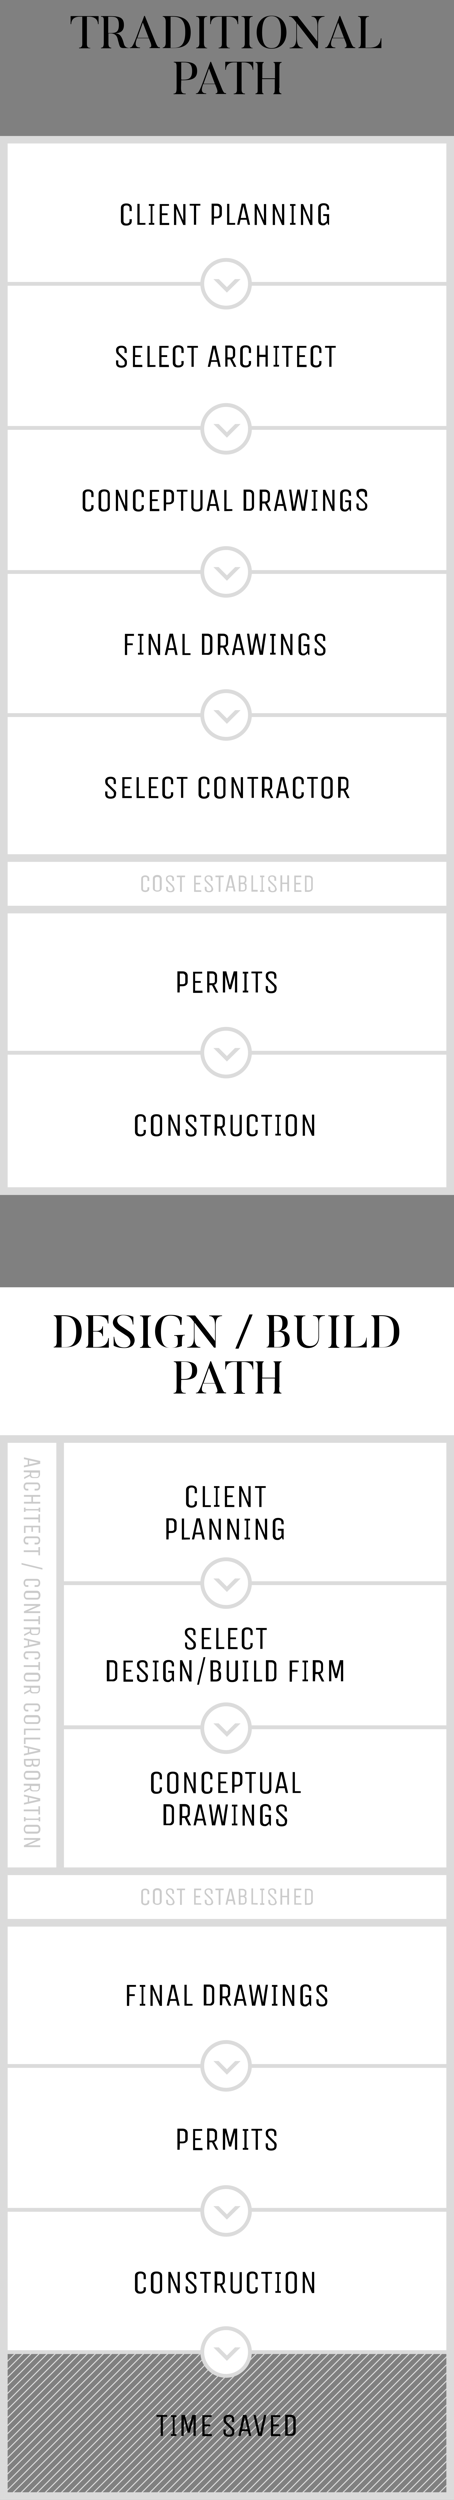 <?xml version="1.0" encoding="utf-8"?>
<!-- Generator: Adobe Illustrator 22.1.0, SVG Export Plug-In . SVG Version: 6.00 Build 0)  -->
<svg version="1.1" id="Layer_1" xmlns="http://www.w3.org/2000/svg" xmlns:xlink="http://www.w3.org/1999/xlink" x="0px" y="0px"
	 viewBox="0 0 225.7 1242.3" style="enable-background:new 0 0 225.7 1242.3;" xml:space="preserve">
<rect x="0" y="0" width="225.7" height="1242.3" fill="#808080" stroke="none"/>
<style type="text/css">
	.st0{clip-path:url(#SVGID_2_);}
	.st1{fill:#DBDBDB;}
	.st2{fill:#FFFFFF;}
	.st3{clip-path:url(#SVGID_4_);fill:#DBDBDB;}
	.st4{fill:#CBCBCB;}
	.st5{clip-path:url(#SVGID_6_);fill:#FFFFFF;}
	.st6{clip-path:url(#SVGID_8_);fill:#DBDBDB;}
	.st7{clip-path:url(#SVGID_10_);fill:#FFFFFF;}
	.st8{clip-path:url(#SVGID_12_);fill:#DBDBDB;}
	.st9{clip-path:url(#SVGID_14_);fill:#FFFFFF;}
	.st10{clip-path:url(#SVGID_16_);fill:#DBDBDB;}
	.st11{clip-path:url(#SVGID_18_);fill:#FFFFFF;}
	.st12{clip-path:url(#SVGID_20_);fill:#DBDBDB;}
	.st13{clip-path:url(#SVGID_22_);fill:#FFFFFF;}
	.st14{clip-path:url(#SVGID_24_);fill:#DBDBDB;}
	.st15{clip-path:url(#SVGID_26_);fill:#DBDBDB;}
	.st16{clip-path:url(#SVGID_28_);fill:#FFFFFF;}
	.st17{clip-path:url(#SVGID_30_);fill:#DBDBDB;}
	.st18{clip-path:url(#SVGID_32_);fill:#FFFFFF;}
	.st19{clip-path:url(#SVGID_34_);fill:#DBDBDB;}
	.st20{clip-path:url(#SVGID_36_);fill:#FFFFFF;}
	.st21{clip-path:url(#SVGID_38_);fill:#DBDBDB;}
	.st22{clip-path:url(#SVGID_40_);fill:#FFFFFF;}
	.st23{clip-path:url(#SVGID_42_);fill:#DBDBDB;}
	.st24{clip-path:url(#SVGID_44_);fill:#FFFFFF;}
	.st25{clip-path:url(#SVGID_46_);fill:#DBDBDB;}
</style>
<g>
	<defs>
		<rect id="SVGID_1_" x="2.9" y="1169.5" width="221" height="71.5"/>
	</defs>
	<clipPath id="SVGID_2_">
		<use xlink:href="#SVGID_1_"  style="overflow:visible;"/>
	</clipPath>
	<g class="st0">
		
			<rect x="-105.4" y="1206.3" transform="matrix(0.707 -0.707 0.707 0.707 -865.226 324.298)" class="st1" width="128.6" height="0.5"/>
		
			<rect x="-101.4" y="1206.3" transform="matrix(0.707 -0.707 0.707 0.707 -864.054 327.127)" class="st1" width="128.6" height="0.5"/>
		
			<rect x="-97.4" y="1206.3" transform="matrix(0.707 -0.707 0.707 0.707 -862.882 329.955)" class="st1" width="128.6" height="0.5"/>
		
			<rect x="-93.4" y="1206.3" transform="matrix(0.707 -0.707 0.707 0.707 -861.711 332.784)" class="st1" width="128.6" height="0.5"/>
		
			<rect x="-89.4" y="1206.3" transform="matrix(0.707 -0.707 0.707 0.707 -860.539 335.612)" class="st1" width="128.6" height="0.5"/>
		
			<rect x="-85.4" y="1206.3" transform="matrix(0.707 -0.707 0.707 0.707 -859.368 338.44)" class="st1" width="128.6" height="0.5"/>
		
			<rect x="-81.4" y="1206.3" transform="matrix(0.707 -0.707 0.707 0.707 -858.196 341.269)" class="st1" width="128.6" height="0.5"/>
		
			<rect x="-77.4" y="1206.3" transform="matrix(0.707 -0.707 0.707 0.707 -857.025 344.097)" class="st1" width="128.6" height="0.5"/>
		
			<rect x="-73.4" y="1206.3" transform="matrix(0.707 -0.707 0.707 0.707 -855.853 346.926)" class="st1" width="128.6" height="0.5"/>
		
			<rect x="-69.4" y="1206.3" transform="matrix(0.707 -0.707 0.707 0.707 -854.682 349.754)" class="st1" width="128.6" height="0.5"/>
		
			<rect x="-65.4" y="1206.3" transform="matrix(0.707 -0.707 0.707 0.707 -853.51 352.583)" class="st1" width="128.6" height="0.5"/>
		
			<rect x="-61.4" y="1206.3" transform="matrix(0.707 -0.707 0.707 0.707 -852.338 355.411)" class="st1" width="128.6" height="0.5"/>
		
			<rect x="-57.4" y="1206.3" transform="matrix(0.707 -0.707 0.707 0.707 -851.167 358.239)" class="st1" width="128.6" height="0.5"/>
		
			<rect x="-53.4" y="1206.3" transform="matrix(0.707 -0.707 0.707 0.707 -849.995 361.068)" class="st1" width="128.6" height="0.5"/>
		
			<rect x="-49.4" y="1206.3" transform="matrix(0.707 -0.707 0.707 0.707 -848.824 363.896)" class="st1" width="128.6" height="0.5"/>
		
			<rect x="-45.4" y="1206.3" transform="matrix(0.707 -0.707 0.707 0.707 -847.652 366.725)" class="st1" width="128.6" height="0.5"/>
		
			<rect x="-41.4" y="1206.3" transform="matrix(0.707 -0.707 0.707 0.707 -846.481 369.553)" class="st1" width="128.6" height="0.5"/>
		
			<rect x="-37.4" y="1206.3" transform="matrix(0.707 -0.707 0.707 0.707 -845.309 372.382)" class="st1" width="128.6" height="0.5"/>
		
			<rect x="-33.4" y="1206.3" transform="matrix(0.707 -0.707 0.707 0.707 -844.137 375.21)" class="st1" width="128.6" height="0.5"/>
		
			<rect x="-29.4" y="1206.3" transform="matrix(0.707 -0.707 0.707 0.707 -842.966 378.038)" class="st1" width="128.6" height="0.5"/>
		
			<rect x="-25.4" y="1206.3" transform="matrix(0.707 -0.707 0.707 0.707 -841.794 380.867)" class="st1" width="128.6" height="0.5"/>
		
			<rect x="-21.4" y="1206.3" transform="matrix(0.707 -0.707 0.707 0.707 -840.623 383.695)" class="st1" width="128.6" height="0.5"/>
		
			<rect x="-17.4" y="1206.3" transform="matrix(0.707 -0.707 0.707 0.707 -839.451 386.524)" class="st1" width="128.6" height="0.5"/>
		
			<rect x="-13.4" y="1206.3" transform="matrix(0.707 -0.707 0.707 0.707 -838.279 389.352)" class="st1" width="128.6" height="0.5"/>
		
			<rect x="-9.4" y="1206.3" transform="matrix(0.707 -0.707 0.707 0.707 -837.108 392.18)" class="st1" width="128.6" height="0.5"/>
		
			<rect x="-5.4" y="1206.3" transform="matrix(0.707 -0.707 0.707 0.707 -835.936 395.009)" class="st1" width="128.6" height="0.5"/>
		
			<rect x="-1.4" y="1206.3" transform="matrix(0.707 -0.707 0.707 0.707 -834.765 397.837)" class="st1" width="128.6" height="0.5"/>
		
			<rect x="2.6" y="1206.3" transform="matrix(0.707 -0.707 0.707 0.707 -833.593 400.666)" class="st1" width="128.6" height="0.5"/>
		
			<rect x="6.6" y="1206.3" transform="matrix(0.707 -0.707 0.707 0.707 -832.422 403.494)" class="st1" width="128.6" height="0.5"/>
		
			<rect x="10.6" y="1206.3" transform="matrix(0.707 -0.707 0.707 0.707 -831.25 406.323)" class="st1" width="128.6" height="0.5"/>
		
			<rect x="14.6" y="1206.3" transform="matrix(0.707 -0.707 0.707 0.707 -830.078 409.151)" class="st1" width="128.6" height="0.5"/>
		
			<rect x="18.6" y="1206.3" transform="matrix(0.707 -0.707 0.707 0.707 -828.907 411.979)" class="st1" width="128.6" height="0.5"/>
		
			<rect x="22.6" y="1206.3" transform="matrix(0.707 -0.707 0.707 0.707 -827.735 414.808)" class="st1" width="128.6" height="0.5"/>
		
			<rect x="26.6" y="1206.3" transform="matrix(0.707 -0.707 0.707 0.707 -826.564 417.636)" class="st1" width="128.6" height="0.5"/>
		
			<rect x="30.6" y="1206.3" transform="matrix(0.707 -0.707 0.707 0.707 -825.392 420.465)" class="st1" width="128.6" height="0.5"/>
		
			<rect x="34.6" y="1206.3" transform="matrix(0.707 -0.707 0.707 0.707 -824.221 423.293)" class="st1" width="128.6" height="0.5"/>
		
			<rect x="38.6" y="1206.3" transform="matrix(0.707 -0.707 0.707 0.707 -823.049 426.122)" class="st1" width="128.6" height="0.5"/>
		
			<rect x="42.6" y="1206.3" transform="matrix(0.707 -0.707 0.707 0.707 -821.877 428.95)" class="st1" width="128.6" height="0.5"/>
		
			<rect x="46.6" y="1206.3" transform="matrix(0.707 -0.707 0.707 0.707 -820.706 431.779)" class="st1" width="128.6" height="0.5"/>
		
			<rect x="50.6" y="1206.3" transform="matrix(0.707 -0.707 0.707 0.707 -819.534 434.607)" class="st1" width="128.6" height="0.5"/>
		
			<rect x="54.6" y="1206.3" transform="matrix(0.707 -0.707 0.707 0.707 -818.363 437.435)" class="st1" width="128.6" height="0.5"/>
		
			<rect x="58.6" y="1206.3" transform="matrix(0.707 -0.707 0.707 0.707 -817.191 440.264)" class="st1" width="128.6" height="0.5"/>
		
			<rect x="62.6" y="1206.3" transform="matrix(0.707 -0.707 0.707 0.707 -816.019 443.092)" class="st1" width="128.6" height="0.5"/>
		
			<rect x="66.6" y="1206.3" transform="matrix(0.707 -0.707 0.707 0.707 -814.848 445.921)" class="st1" width="128.6" height="0.5"/>
		
			<rect x="70.6" y="1206.3" transform="matrix(0.707 -0.707 0.707 0.707 -813.676 448.749)" class="st1" width="128.6" height="0.5"/>
		
			<rect x="74.6" y="1206.3" transform="matrix(0.707 -0.707 0.707 0.707 -812.505 451.577)" class="st1" width="128.6" height="0.5"/>
		
			<rect x="78.6" y="1206.3" transform="matrix(0.707 -0.707 0.707 0.707 -811.333 454.406)" class="st1" width="128.6" height="0.5"/>
		
			<rect x="82.6" y="1206.3" transform="matrix(0.707 -0.707 0.707 0.707 -810.162 457.234)" class="st1" width="128.6" height="0.5"/>
		
			<rect x="86.6" y="1206.3" transform="matrix(0.707 -0.707 0.707 0.707 -808.99 460.063)" class="st1" width="128.6" height="0.5"/>
		
			<rect x="90.6" y="1206.3" transform="matrix(0.707 -0.707 0.707 0.707 -807.818 462.891)" class="st1" width="128.6" height="0.5"/>
		
			<rect x="94.6" y="1206.3" transform="matrix(0.707 -0.707 0.707 0.707 -806.647 465.72)" class="st1" width="128.6" height="0.5"/>
		
			<rect x="98.6" y="1206.3" transform="matrix(0.707 -0.707 0.707 0.707 -805.475 468.548)" class="st1" width="128.6" height="0.5"/>
		
			<rect x="102.6" y="1206.3" transform="matrix(0.707 -0.707 0.707 0.707 -804.304 471.377)" class="st1" width="128.6" height="0.5"/>
		
			<rect x="106.6" y="1206.3" transform="matrix(0.707 -0.707 0.707 0.707 -803.132 474.205)" class="st1" width="128.6" height="0.5"/>
		
			<rect x="110.6" y="1206.3" transform="matrix(0.707 -0.707 0.707 0.707 -801.961 477.034)" class="st1" width="128.6" height="0.5"/>
		
			<rect x="114.6" y="1206.3" transform="matrix(0.707 -0.707 0.707 0.707 -800.789 479.862)" class="st1" width="128.6" height="0.5"/>
		
			<rect x="118.6" y="1206.3" transform="matrix(0.707 -0.707 0.707 0.707 -799.617 482.69)" class="st1" width="128.6" height="0.5"/>
		
			<rect x="122.6" y="1206.3" transform="matrix(0.707 -0.707 0.707 0.707 -798.446 485.519)" class="st1" width="128.6" height="0.5"/>
		
			<rect x="126.6" y="1206.3" transform="matrix(0.707 -0.707 0.707 0.707 -797.274 488.347)" class="st1" width="128.6" height="0.5"/>
		
			<rect x="130.6" y="1206.3" transform="matrix(0.707 -0.707 0.707 0.707 -796.103 491.176)" class="st1" width="128.6" height="0.5"/>
		
			<rect x="134.6" y="1206.3" transform="matrix(0.707 -0.707 0.707 0.707 -794.931 494.004)" class="st1" width="128.6" height="0.5"/>
		
			<rect x="138.6" y="1206.3" transform="matrix(0.707 -0.707 0.707 0.707 -793.76 496.832)" class="st1" width="128.6" height="0.5"/>
		
			<rect x="142.6" y="1206.3" transform="matrix(0.707 -0.707 0.707 0.707 -792.588 499.661)" class="st1" width="128.6" height="0.5"/>
		
			<rect x="146.6" y="1206.3" transform="matrix(0.707 -0.707 0.707 0.707 -791.416 502.489)" class="st1" width="128.6" height="0.5"/>
		
			<rect x="150.6" y="1206.3" transform="matrix(0.707 -0.707 0.707 0.707 -790.245 505.318)" class="st1" width="128.6" height="0.5"/>
		
			<rect x="154.6" y="1206.3" transform="matrix(0.707 -0.707 0.707 0.707 -789.073 508.146)" class="st1" width="128.6" height="0.5"/>
		
			<rect x="158.6" y="1206.3" transform="matrix(0.707 -0.707 0.707 0.707 -787.902 510.975)" class="st1" width="128.6" height="0.5"/>
		
			<rect x="162.6" y="1206.3" transform="matrix(0.707 -0.707 0.707 0.707 -786.73 513.803)" class="st1" width="128.6" height="0.5"/>
		
			<rect x="166.6" y="1206.3" transform="matrix(0.707 -0.707 0.707 0.707 -785.559 516.631)" class="st1" width="128.6" height="0.5"/>
		
			<rect x="170.6" y="1206.3" transform="matrix(0.707 -0.707 0.707 0.707 -784.387 519.46)" class="st1" width="128.6" height="0.5"/>
		
			<rect x="174.6" y="1206.3" transform="matrix(0.707 -0.707 0.707 0.707 -783.216 522.288)" class="st1" width="128.6" height="0.5"/>
		
			<rect x="178.6" y="1206.3" transform="matrix(0.707 -0.707 0.707 0.707 -782.044 525.117)" class="st1" width="128.6" height="0.5"/>
		
			<rect x="182.6" y="1206.3" transform="matrix(0.707 -0.707 0.707 0.707 -780.872 527.945)" class="st1" width="128.6" height="0.5"/>
		
			<rect x="186.6" y="1206.3" transform="matrix(0.707 -0.707 0.707 0.707 -779.701 530.774)" class="st1" width="128.6" height="0.5"/>
		
			<rect x="190.6" y="1206.3" transform="matrix(0.707 -0.707 0.707 0.707 -778.529 533.602)" class="st1" width="128.6" height="0.5"/>
		
			<rect x="194.6" y="1206.3" transform="matrix(0.707 -0.707 0.707 0.707 -777.357 536.431)" class="st1" width="128.6" height="0.5"/>
		
			<rect x="198.6" y="1206.3" transform="matrix(0.707 -0.707 0.707 0.707 -776.186 539.259)" class="st1" width="128.6" height="0.5"/>
		
			<rect x="202.6" y="1206.3" transform="matrix(0.707 -0.707 0.707 0.707 -775.014 542.087)" class="st1" width="128.6" height="0.5"/>
	</g>
</g>
<g>
	<polygon class="st2" points="0,639.7 225.7,639.7 225.7,1168.8 0,1168.8 	"/>
	<g>
		<g>
			<g>
				<defs>
					<rect id="SVGID_3_" y="713.2" width="225.7" height="529.1"/>
				</defs>
				<clipPath id="SVGID_4_">
					<use xlink:href="#SVGID_3_"  style="overflow:visible;"/>
				</clipPath>
				<path class="st3" d="M229.5,1246.1H-3.8V709.5h233.2v536.6H229.5z M3.8,1238.5h218.1V717H3.8V1238.5z"/>
			</g>
		</g>
	</g>
	<path d="M89.4,1065.1h1.3c0.9,0,1.5-0.2,1.9-0.6c0.5-0.4,0.7-0.9,0.7-1.7v-2.7c0-0.7-0.2-1.2-0.7-1.7c-0.5-0.4-1-0.6-1.9-0.6h-2.5
		v10.5h1.1L89.4,1065.1L89.4,1065.1z M90.7,1064.2h-1.3v-5.3h1.3c0.5,0,0.9,0.1,1,0.4c0.3,0.2,0.4,0.6,0.4,0.9v2.7
		C92.2,1063.8,91.7,1064.2,90.7,1064.2L90.7,1064.2L90.7,1064.2z M100.6,1067.4H97v-3.9h2.8v-0.9H97v-3.7h3.5v-0.9H96v10.5h4.7
		L100.6,1067.4L100.6,1067.4z M104.1,1064.6h1.3l1.9,3.7h1.2l-2-3.9c0.9-0.3,1.4-1,1.4-2.1v-2.3c0-0.7-0.2-1.2-0.7-1.7
		c-0.5-0.4-1-0.6-1.9-0.6H103v10.5h1.1V1064.6L104.1,1064.6z M105.4,1063.7h-1.3v-4.8h1.3c0.5,0,0.9,0.1,1,0.4
		c0.3,0.2,0.4,0.6,0.4,0.9v2.3C106.9,1063.3,106.4,1063.7,105.4,1063.7L105.4,1063.7L105.4,1063.7z M112,1059.7l1.9,7h1l1.9-7v8.6
		h1.1v-10.5h-1.7l-1.9,6.9l-1.8-6.9h-1.7v10.5h1.1L112,1059.7L112,1059.7z M122.6,1067.4v-8.5h0.8v-0.9h-2.7v0.9h0.8v8.5h-0.8v0.9
		h2.7v-0.9H122.6L122.6,1067.4z M125,1057.9v0.9h2.1v9.5h1.1v-9.5h2.1v-0.9H125L125,1057.9z M137.4,1065.2c-0.1-0.3-0.4-0.7-0.7-0.9
		l-2.8-2.7c-0.3-0.2-0.4-0.5-0.5-0.7s-0.1-0.5-0.1-0.9s0.1-0.7,0.4-0.9c0.3-0.2,0.7-0.3,1.1-0.3s0.9,0.1,1.1,0.3
		c0.3,0.2,0.4,0.5,0.4,0.9v1.4h1.1v-1.3c0-1.5-0.9-2.3-2.6-2.3c-0.9,0-1.6,0.2-2,0.6c-0.5,0.4-0.7,0.9-0.7,1.7
		c0,0.5,0.1,0.9,0.2,1.2c0.1,0.3,0.4,0.7,0.7,0.9l2.8,2.7c0.3,0.3,0.4,0.5,0.5,0.7s0.1,0.5,0.1,0.9s-0.1,0.7-0.4,0.9
		c-0.3,0.2-0.7,0.3-1.2,0.3c-0.6,0-0.9-0.1-1.2-0.3c-0.3-0.2-0.4-0.5-0.4-0.9v-1.4h-1.1v1.3c0,1.5,0.9,2.3,2.7,2.3s2.7-0.8,2.7-2.3
		C137.6,1065.9,137.5,1065.5,137.4,1065.2L137.4,1065.2z"/>
	<path d="M97.2,816.3c-0.1-0.3-0.4-0.7-0.7-0.9l-2.8-2.7c-0.3-0.2-0.4-0.5-0.5-0.7s-0.1-0.5-0.1-0.9s0.1-0.7,0.4-0.9
		s0.7-0.3,1.1-0.3s0.9,0.1,1.1,0.3c0.3,0.2,0.4,0.5,0.4,0.9v1.4h1.1v-1.3c0-1.5-0.9-2.3-2.6-2.3c-0.9,0-1.6,0.2-2,0.6
		c-0.5,0.4-0.7,0.9-0.7,1.7c0,0.5,0.1,0.9,0.2,1.2s0.4,0.7,0.7,0.9l2.8,2.7c0.3,0.3,0.4,0.5,0.5,0.7s0.1,0.5,0.1,0.9
		s-0.1,0.7-0.4,0.9s-0.7,0.3-1.2,0.3c-0.6,0-0.9-0.1-1.2-0.3c-0.3-0.2-0.4-0.5-0.4-0.9v-1.4h-1v1.3c0,1.5,0.9,2.3,2.7,2.3
		c1.8,0,2.7-0.8,2.7-2.3C97.4,817,97.3,816.6,97.2,816.3L97.2,816.3z M105,818.5h-3.6v-3.9h2.8v-0.9h-2.8V810h3.5v-1h-4.6v10.5h4.7
		V818.5L105,818.5z M111.5,819.4v-0.9h-2.9V809h-1.1v10.5L111.5,819.4L111.5,819.4z M118.1,818.5h-3.6v-3.9h2.8v-0.9h-2.8V810h3.5
		v-1h-4.6v10.5h4.7V818.5L118.1,818.5z M123,818.8c-1,0-1.5-0.5-1.5-1.3V811c0-0.9,0.5-1.3,1.5-1.3s1.5,0.5,1.5,1.3v1.5h1.1V811
		c0-0.8-0.2-1.2-0.7-1.7c-0.5-0.4-1.1-0.6-2-0.6s-1.5,0.2-2,0.6s-0.7,0.9-0.7,1.7v6.4c0,0.8,0.2,1.2,0.7,1.7c0.5,0.4,1.1,0.6,2,0.6
		s1.5-0.2,2-0.6c0.5-0.4,0.7-0.9,0.7-1.7v-0.9h-1.1v0.9C124.6,818.3,124,818.8,123,818.8L123,818.8z M127.3,809v0.9h2.1v9.5h1.1V810
		h2.1v-1H127.3L127.3,809z"/>
	<path d="M57.6,835c0.5-0.4,0.7-0.9,0.7-1.7v-6c0-0.7-0.2-1.2-0.7-1.7c-0.5-0.4-1-0.6-1.9-0.6h-2.6v10.5h2.6
		C56.6,835.6,57.3,835.4,57.6,835L57.6,835z M56.8,834.2c-0.3,0.3-0.6,0.4-1,0.4h-1.4v-8.5h1.4c0.5,0,0.8,0.1,1,0.4
		c0.3,0.3,0.4,0.6,0.4,0.9v6C57.2,833.7,57.1,834,56.8,834.2L56.8,834.2z M66.1,834.6h-3.6v-3.9h2.8v-0.9h-2.8v-3.7H66v-0.9h-4.6
		v10.5h4.7V834.6L66.1,834.6z M73.4,832.4c-0.1-0.3-0.4-0.7-0.7-0.9l-2.8-2.7c-0.3-0.2-0.4-0.5-0.5-0.7s-0.1-0.5-0.1-0.9
		s0.1-0.7,0.4-0.9s0.7-0.3,1.1-0.3s0.9,0.1,1.1,0.3c0.3,0.2,0.4,0.5,0.4,0.9v1.4h1.1v-1.3c0-1.5-0.9-2.3-2.6-2.3
		c-0.9,0-1.6,0.2-2,0.6c-0.5,0.4-0.7,0.9-0.7,1.7c0,0.5,0.1,0.9,0.2,1.2s0.4,0.7,0.7,0.9l2.8,2.7c0.3,0.3,0.4,0.5,0.5,0.7
		s0.1,0.5,0.1,0.9s-0.1,0.7-0.4,0.9s-0.7,0.3-1.2,0.3s-0.9-0.1-1.2-0.3c-0.3-0.2-0.4-0.5-0.4-0.9v-1.4h-1.1v1.3
		c0,1.5,0.9,2.3,2.7,2.3c1.8,0,2.7-0.8,2.7-2.3C73.6,833.1,73.6,832.7,73.4,832.4L73.4,832.4z M77.9,834.6v-8.5h0.9v-0.9H76v0.9h0.9
		v8.5H76v0.9h2.7v-0.9H77.9L77.9,834.6z M85.4,831.3v2c0,0.4-0.2,0.7-0.6,1s-0.9,0.6-1.2,0.6c-0.5,0-0.8-0.1-0.9-0.4
		c-0.2-0.2-0.3-0.6-0.3-0.9v-6.4c0-0.9,0.5-1.3,1.5-1.3s1.5,0.5,1.5,1.3v0.9h1.1v-0.9c0-0.8-0.2-1.2-0.7-1.7c-0.5-0.4-1.1-0.6-2-0.6
		s-1.5,0.2-2,0.6c-0.5,0.4-0.7,0.9-0.7,1.7v6.4c0,1.5,0.8,2.3,2.4,2.3c0.5,0,0.9-0.1,1.2-0.4s0.7-0.6,0.9-0.9l0.4,1h0.5v-5.3h-2.9
		v0.9L85.4,831.3L85.4,831.3z M90.6,827.5l3.5,8.1h1.1V825h-1.1v8.1l-3.5-8.1h-1.1v10.5h1.1V827.5L90.6,827.5z M102.1,823.5h-0.9
		L98,837.2h0.9L102.1,823.5L102.1,823.5z M104.7,835.6h2.6c0.9,0,1.5-0.2,1.9-0.6c0.5-0.4,0.7-0.9,0.7-1.7v-1.4
		c0-0.9-0.5-1.5-1.3-1.8c0.8-0.3,1.1-0.9,1.1-1.8v-0.9c0-0.7-0.2-1.2-0.7-1.7c-0.5-0.4-1-0.6-1.9-0.6h-2.5L104.7,835.6L104.7,835.6z
		 M108.3,834.2c-0.3,0.3-0.6,0.4-1,0.4h-1.4v-4.1h1.4c0.5,0,0.8,0.2,1,0.5c0.3,0.3,0.4,0.6,0.4,0.9v1.4
		C108.7,833.7,108.6,834,108.3,834.2L108.3,834.2z M108.2,829.3c-0.3,0.3-0.6,0.4-1,0.4h-1.3v-3.6h1.3c0.5,0,0.8,0.1,1,0.4
		c0.3,0.3,0.4,0.6,0.4,0.9v0.9C108.6,828.7,108.4,829,108.2,829.3L108.2,829.3z M115.4,834.9c-1,0-1.6-0.5-1.6-1.3v-8.4h-1.1v8.4
		c0,0.8,0.2,1.2,0.7,1.7s1.1,0.6,2.1,0.6c0.9,0,1.6-0.2,2.1-0.6s0.7-0.9,0.7-1.7v-8.4H117v8.4C117,834.4,116.4,834.9,115.4,834.9
		L115.4,834.9z M122.6,834.6v-8.5h0.8v-0.9h-2.7v0.9h0.8v8.5h-0.8v0.9h2.7v-0.9H122.6L122.6,834.6z M130.3,835.6v-0.9h-2.9v-9.5
		h-1.1v10.5L130.3,835.6L130.3,835.6z M136.7,835c0.5-0.4,0.7-0.9,0.7-1.7v-6c0-0.7-0.2-1.2-0.7-1.7c-0.5-0.4-1-0.6-1.9-0.6h-2.6
		v10.5h2.6C135.6,835.6,136.2,835.4,136.7,835L136.7,835z M135.9,834.2c-0.3,0.3-0.6,0.4-1,0.4h-1.4v-8.5h1.4c0.5,0,0.8,0.1,1,0.4
		c0.3,0.3,0.4,0.6,0.4,0.9v6C136.2,833.7,136.1,834,135.9,834.2L135.9,834.2z M145.2,830.7h2.7v-0.9h-2.7v-3.7h3.3v-0.9H144v10.5
		h1.1L145.2,830.7L145.2,830.7z M152.2,834.6v-8.5h0.9v-0.9h-2.7v0.9h0.9v8.5h-0.9v0.9h2.7v-0.9H152.2L152.2,834.6z M156.8,831.9
		h1.3l1.9,3.7h1.2l-2-3.9c0.9-0.3,1.4-1,1.4-2.1v-2.3c0-0.7-0.2-1.2-0.7-1.7c-0.5-0.4-1-0.6-1.9-0.6h-2.5v10.5h1.1L156.8,831.9
		L156.8,831.9z M158.2,830.9h-1.3v-4.8h1.3c0.5,0,0.9,0.1,1,0.4c0.3,0.2,0.4,0.6,0.4,0.9v2.3C159.6,830.5,159.1,830.9,158.2,830.9
		L158.2,830.9L158.2,830.9z M164.7,826.9l1.9,7h1l1.9-7v8.6h1.1V825H169l-1.9,6.9l-1.8-6.9h-1.7v10.5h1.1L164.7,826.9L164.7,826.9z"
		/>
	<path d="M77.9,890.4c-1,0-1.5-0.5-1.5-1.3v-6.4c0-0.9,0.5-1.3,1.5-1.3s1.5,0.5,1.5,1.3v1.5h1.1v-1.5c0-0.8-0.2-1.2-0.7-1.7
		c-0.5-0.4-1.1-0.6-2-0.6s-1.5,0.2-2,0.6c-0.5,0.4-0.7,0.9-0.7,1.7v6.4c0,0.8,0.2,1.2,0.7,1.7s1.1,0.6,2,0.6s1.5-0.2,2-0.6
		c0.5-0.4,0.7-0.9,0.7-1.7v-0.9h-1.1v0.9C79.5,889.9,79,890.4,77.9,890.4L77.9,890.4z M88,881c-0.5-0.4-1.1-0.6-2.1-0.6
		c-0.9,0-1.6,0.2-2.1,0.6c-0.5,0.4-0.7,0.9-0.7,1.7v6.4c0,0.8,0.2,1.2,0.7,1.7c0.5,0.4,1.1,0.6,2.1,0.6c0.9,0,1.6-0.2,2.1-0.6
		s0.7-0.9,0.7-1.7v-6.4C88.7,881.9,88.4,881.4,88,881L88,881z M85.9,890.4c-1,0-1.6-0.5-1.6-1.3v-6.4c0-0.9,0.6-1.3,1.6-1.3
		s1.6,0.5,1.6,1.3v6.4C87.5,889.9,86.9,890.4,85.9,890.4L85.9,890.4z M92.7,883l3.5,8.1h1.1v-10.4h-1.1v8.1l-3.5-8.1h-1.1V891h1.1
		V883L92.7,883z M103,890.4c-1,0-1.5-0.5-1.5-1.3v-6.4c0-0.9,0.5-1.3,1.5-1.3s1.5,0.5,1.5,1.3v1.5h1.1v-1.5c0-0.8-0.2-1.2-0.7-1.7
		c-0.5-0.4-1.1-0.6-2-0.6s-1.5,0.2-2,0.6c-0.5,0.4-0.7,0.9-0.7,1.7v6.4c0,0.8,0.2,1.2,0.7,1.7s1.1,0.6,2,0.6s1.5-0.2,2-0.6
		s0.7-0.9,0.7-1.7v-0.9h-1.1v0.9C104.6,889.9,104,890.4,103,890.4L103,890.4z M113.2,890.1h-3.6v-3.9h2.8v-0.9h-2.8v-3.7h3.5v-0.9
		h-4.6V891h4.7V890.1L113.2,890.1z M116.6,887.8h1.3c0.9,0,1.5-0.2,1.9-0.6c0.5-0.4,0.7-0.9,0.7-1.7v-2.7c0-0.7-0.2-1.2-0.7-1.7
		c-0.5-0.4-1-0.6-1.9-0.6h-2.5v10.4h1.1L116.6,887.8L116.6,887.8z M117.9,886.9h-1.3v-5.3h1.3c0.5,0,0.9,0.1,1,0.4
		c0.3,0.2,0.4,0.6,0.4,0.9v2.7C119.4,886.5,118.9,886.9,117.9,886.9L117.9,886.9L117.9,886.9z M121.9,880.6v0.9h2.1v9.5h1.1v-9.5
		h2.1v-0.9H121.9L121.9,880.6z M132,890.4c-1,0-1.6-0.5-1.6-1.3v-8.4h-1.1v8.4c0,0.8,0.2,1.2,0.7,1.7c0.5,0.4,1.1,0.6,2.1,0.6
		s1.6-0.2,2.1-0.6s0.7-0.9,0.7-1.7v-8.4h-1.1v8.4C133.6,889.9,133,890.4,132,890.4L132,890.4z M136.8,891h1.1l0.6-2.4h3l0.6,2.4h1.1
		l-2.4-10.4h-1.7L136.8,891L136.8,891z M141.3,887.7h-2.7l1.3-5.9L141.3,887.7L141.3,887.7z M149.5,891v-0.9h-2.9v-9.5h-1.1V891
		H149.5L149.5,891z"/>
	<path d="M85.8,906.6c0.5-0.4,0.7-0.9,0.7-1.7v-6c0-0.7-0.2-1.2-0.7-1.7c-0.5-0.4-1-0.6-1.9-0.6h-2.6V907h2.6
		C84.8,907.1,85.3,907,85.8,906.6L85.8,906.6z M85,905.8c-0.3,0.3-0.6,0.4-1,0.4h-1.4v-8.5H84c0.5,0,0.8,0.1,1,0.4
		c0.3,0.3,0.4,0.6,0.4,0.9v6C85.3,905.2,85.1,905.6,85,905.8L85,905.8z M90.5,903.4h1.3l1.9,3.7H95l-2-3.9c0.9-0.3,1.4-1,1.4-2.1
		v-2.3c0-0.7-0.2-1.2-0.7-1.7c-0.5-0.4-1-0.6-1.9-0.6h-2.5V907h1.1L90.5,903.4L90.5,903.4z M91.9,902.5h-1.3v-4.8h1.3
		c0.5,0,0.9,0.1,1,0.4c0.3,0.2,0.4,0.6,0.4,0.9v2.3C93.3,902.1,92.8,902.5,91.9,902.5L91.9,902.5L91.9,902.5z M96.2,907.1h1.1
		l0.6-2.4h3l0.6,2.4h1.1l-2.4-10.4h-1.7L96.2,907.1L96.2,907.1z M100.8,903.8h-2.7l1.3-5.9L100.8,903.8L100.8,903.8z"/>
	<path d="M108.6,898.8l1.6,8.3h1.6l1.5-10.4h-1.1l-1.3,8.8l-1.7-8.8H108l-1.7,8.8l-1.3-8.8h-1.1l1.5,10.4h1.6L108.6,898.8
		L108.6,898.8z M117.1,906.2v-8.5h0.9v-0.9h-2.7v0.9h0.9v8.5h-0.9v0.9h2.7v-0.9H117.1L117.1,906.2z M121.7,899.1l3.5,8.1h1.1v-10.4
		h-1.1v8.1l-3.5-8.1h-1.1v10.4h1.1V899.1L121.7,899.1z M133.6,902.9v2c0,0.4-0.2,0.7-0.6,1c-0.4,0.4-0.9,0.6-1.2,0.6
		c-0.5,0-0.8-0.1-0.9-0.4c-0.2-0.2-0.3-0.6-0.3-0.9v-6.4c0-0.9,0.5-1.3,1.5-1.3s1.5,0.5,1.5,1.3v0.9h1.1v-0.9c0-0.8-0.2-1.2-0.7-1.7
		c-0.5-0.4-1.1-0.6-2-0.6s-1.5,0.2-2,0.6s-0.7,0.9-0.7,1.7v6.4c0,1.5,0.8,2.3,2.4,2.3c0.5,0,0.9-0.1,1.2-0.4
		c0.4-0.2,0.7-0.6,0.9-0.9l0.4,1h0.5v-5.3h-2.9v0.9L133.6,902.9L133.6,902.9z M142.6,904c-0.1-0.3-0.4-0.7-0.7-0.9l-2.8-2.7
		c-0.3-0.2-0.4-0.5-0.5-0.7s-0.1-0.5-0.1-0.9s0.1-0.7,0.4-0.9c0.3-0.2,0.7-0.3,1.1-0.3s0.9,0.1,1.1,0.3c0.3,0.2,0.4,0.5,0.4,0.9v1.4
		h1.1V899c0-1.5-0.9-2.3-2.6-2.3c-0.9,0-1.6,0.2-2,0.6c-0.5,0.4-0.7,0.9-0.7,1.7c0,0.5,0.1,0.9,0.2,1.2c0.1,0.3,0.4,0.7,0.7,0.9
		l2.8,2.7c0.3,0.3,0.4,0.5,0.5,0.7s0.1,0.5,0.1,0.9s-0.1,0.7-0.4,0.9c-0.3,0.2-0.7,0.3-1.2,0.3c-0.6,0-0.9-0.1-1.2-0.3
		s-0.4-0.5-0.4-0.9V904h-1.1v1.3c0,1.5,0.9,2.3,2.7,2.3s2.7-0.8,2.7-2.3C142.8,904.7,142.8,904.3,142.6,904L142.6,904z"/>
	<path d="M64.3,991.9H67V991h-2.7v-3.7h3.3v-0.9h-4.5v10.4h1.1L64.3,991.9L64.3,991.9z M71.3,995.8v-8.5h0.9v-0.9h-2.7v0.9h0.9v8.5
		h-0.9v0.9h2.7v-0.9H71.3L71.3,995.8z M75.9,988.7l3.5,8.1h1.1v-10.4h-1.1v8.1l-3.5-8.1h-1.1v10.4h1.1V988.7L75.9,988.7z
		 M82.9,996.7H84l0.6-2.4h3l0.6,2.4h1.1l-2.4-10.4h-1.7L82.9,996.7L82.9,996.7z M87.4,993.4h-2.7l1.3-5.9L87.4,993.4L87.4,993.4z
		 M95.7,996.7v-0.9h-2.9v-9.5h-1.1v10.4H95.7L95.7,996.7z M105.8,996.2c0.5-0.4,0.7-0.9,0.7-1.7v-6c0-0.7-0.2-1.2-0.7-1.7
		c-0.5-0.4-1-0.6-1.9-0.6h-2.6v10.4h2.6C104.8,996.7,105.3,996.6,105.8,996.2L105.8,996.2z M105,995.4c-0.3,0.3-0.6,0.4-1,0.4h-1.4
		v-8.5h1.4c0.5,0,0.8,0.1,1,0.4c0.3,0.3,0.4,0.6,0.4,0.9v6C105.3,994.8,105.1,995.2,105,995.4L105,995.4z M110.6,993h1.3l1.9,3.7
		h1.2l-2-3.9c0.9-0.3,1.4-1,1.4-2.1v-2.3c0-0.7-0.2-1.2-0.7-1.7c-0.5-0.4-1-0.6-1.9-0.6h-2.5v10.4h1.1L110.6,993L110.6,993z
		 M111.9,992.1h-1.3v-4.8h1.3c0.5,0,0.9,0.1,1,0.4c0.3,0.2,0.4,0.6,0.4,0.9v2.3C113.3,991.7,112.8,992.1,111.9,992.1L111.9,992.1
		L111.9,992.1z M116.2,996.7h1.1l0.6-2.4h3l0.6,2.4h1.1l-2.4-10.4h-1.7L116.2,996.7L116.2,996.7z M120.8,993.4h-2.7l1.3-5.9
		L120.8,993.4L120.8,993.4z"/>
	<path d="M128.5,988.4l1.6,8.3h1.6l1.5-10.4h-1.1l-1.3,8.8l-1.7-8.8h-1.2l-1.7,8.8l-1.3-8.8h-1.1l1.5,10.4h1.6L128.5,988.4
		L128.5,988.4z M137.1,995.8v-8.5h0.8v-0.9h-2.7v0.9h0.8v8.5h-0.8v0.9h2.7v-0.9H137.1L137.1,995.8z M141.7,988.7l3.5,8.1h1.1v-10.4
		h-1.1v8.1l-3.5-8.1h-1.1v10.4h1.1V988.7L141.7,988.7z M153.6,992.5v2c0,0.4-0.2,0.7-0.6,1s-0.9,0.6-1.2,0.6c-0.5,0-0.8-0.1-0.9-0.4
		c-0.2-0.2-0.3-0.6-0.3-0.9v-6.4c0-0.9,0.5-1.3,1.5-1.3s1.5,0.5,1.5,1.3v0.9h1.1v-0.9c0-0.8-0.2-1.2-0.7-1.7c-0.5-0.4-1.1-0.6-2-0.6
		s-1.5,0.2-2,0.6c-0.5,0.4-0.7,0.9-0.7,1.7v6.4c0,1.5,0.8,2.3,2.4,2.3c0.5,0,0.9-0.1,1.2-0.4c0.4-0.2,0.7-0.6,0.9-0.9l0.4,1h0.5
		v-5.3h-2.9v0.9L153.6,992.5L153.6,992.5z M162.6,993.6c-0.1-0.3-0.4-0.7-0.7-0.9l-2.8-2.7c-0.3-0.2-0.4-0.5-0.5-0.7
		s-0.1-0.5-0.1-0.9s0.1-0.7,0.4-0.9c0.3-0.2,0.7-0.3,1.1-0.3c0.5,0,0.9,0.1,1.1,0.3c0.3,0.2,0.4,0.5,0.4,0.9v1.4h1.1v-1.3
		c0-1.5-0.9-2.3-2.6-2.3c-0.9,0-1.6,0.2-2,0.6c-0.5,0.4-0.7,0.9-0.7,1.7c0,0.5,0.1,0.9,0.2,1.2c0.1,0.3,0.4,0.7,0.7,0.9l2.8,2.7
		c0.3,0.3,0.4,0.5,0.5,0.7s0.1,0.5,0.1,0.9s-0.1,0.7-0.4,0.9c-0.3,0.2-0.7,0.3-1.2,0.3c-0.6,0-0.9-0.1-1.2-0.3s-0.4-0.5-0.4-0.9
		v-1.4h-1.1v1.3c0,1.5,0.9,2.3,2.7,2.3s2.7-0.8,2.7-2.3C162.8,994.3,162.7,993.9,162.6,993.6L162.6,993.6z"/>
	<path d="M69.9,1138.8c-1,0-1.5-0.5-1.5-1.3v-6.4c0-0.9,0.5-1.3,1.5-1.3s1.5,0.5,1.5,1.3v1.5h1.1v-1.5c0-0.8-0.2-1.2-0.7-1.7
		c-0.5-0.4-1.1-0.6-2-0.6s-1.5,0.2-2,0.6s-0.7,0.9-0.7,1.7v6.4c0,0.8,0.2,1.2,0.7,1.7s1.1,0.6,2,0.6s1.5-0.2,2-0.6s0.7-0.9,0.7-1.7
		v-0.9h-1.1v0.9C71.5,1138.3,70.9,1138.8,69.9,1138.8L69.9,1138.8z M79.9,1129.4c-0.5-0.4-1.1-0.6-2.1-0.6s-1.6,0.2-2.1,0.6
		s-0.7,0.9-0.7,1.7v6.4c0,0.8,0.2,1.2,0.7,1.7c0.5,0.4,1.1,0.6,2.1,0.6s1.6-0.2,2.1-0.6s0.7-0.9,0.7-1.7v-6.4
		C80.6,1130.3,80.4,1129.8,79.9,1129.4L79.9,1129.4z M77.9,1138.8c-1,0-1.6-0.5-1.6-1.3v-6.4c0-0.9,0.6-1.3,1.6-1.3s1.6,0.5,1.6,1.3
		v6.4C79.5,1138.3,79,1138.8,77.9,1138.8L77.9,1138.8z M84.8,1131.4l3.5,8.1h1.1V1129h-1.1v8.1l-3.5-8.1h-1.1v10.5h1.1V1131.4
		L84.8,1131.4z M97.6,1136.3c-0.1-0.3-0.4-0.7-0.7-0.9l-2.8-2.7c-0.3-0.2-0.4-0.5-0.5-0.7s-0.1-0.5-0.1-0.9s0.1-0.7,0.4-0.9
		c0.3-0.2,0.7-0.3,1.1-0.3s0.9,0.1,1.1,0.3c0.3,0.2,0.4,0.5,0.4,0.9v1.4h1.1v-1.3c0-1.5-0.9-2.3-2.6-2.3c-0.9,0-1.6,0.2-2,0.6
		c-0.5,0.4-0.7,0.9-0.7,1.7c0,0.5,0.1,0.9,0.2,1.2c0.1,0.3,0.4,0.7,0.7,0.9l2.8,2.7c0.3,0.3,0.4,0.5,0.5,0.7s0.1,0.5,0.1,0.9
		s-0.1,0.7-0.4,0.9c-0.3,0.2-0.7,0.3-1.2,0.3s-0.9-0.1-1.2-0.3c-0.3-0.2-0.4-0.5-0.4-0.9v-1.4h-1.1v1.3c0,1.5,0.9,2.3,2.7,2.3
		c1.8,0,2.7-0.8,2.7-2.3C97.8,1137,97.7,1136.6,97.6,1136.3L97.6,1136.3z M99.5,1129v0.9h2.1v9.5h1.1v-9.5h2.1v-0.9H99.5L99.5,1129z
		 M108,1135.7h1.3l1.9,3.7h1.2l-2-3.9c0.9-0.3,1.4-1,1.4-2.1v-2.3c0-0.7-0.2-1.2-0.7-1.7c-0.5-0.4-1-0.6-1.9-0.6h-2.5v10.5h1.1
		L108,1135.7L108,1135.7z M109.3,1134.8H108v-4.8h1.3c0.5,0,0.9,0.1,1,0.4c0.3,0.2,0.4,0.6,0.4,0.9v2.3
		C110.7,1134.4,110.3,1134.8,109.3,1134.8L109.3,1134.8L109.3,1134.8z M117.3,1138.8c-1,0-1.6-0.5-1.6-1.3v-8.4h-1.1v8.4
		c0,0.8,0.2,1.2,0.7,1.7s1.1,0.6,2.1,0.6s1.6-0.2,2.1-0.6s0.7-0.9,0.7-1.7v-8.4h-1.1v8.4C118.9,1138.3,118.4,1138.8,117.3,1138.8
		L117.3,1138.8z M125.5,1138.8c-1,0-1.5-0.5-1.5-1.3v-6.4c0-0.9,0.5-1.3,1.5-1.3s1.5,0.5,1.5,1.3v1.5h1.1v-1.5
		c0-0.8-0.2-1.2-0.7-1.7c-0.5-0.4-1.1-0.6-2-0.6s-1.5,0.2-2,0.6s-0.7,0.9-0.7,1.7v6.4c0,0.8,0.2,1.2,0.7,1.7s1.1,0.6,2,0.6
		s1.5-0.2,2-0.6s0.7-0.9,0.7-1.7v-0.9H127v0.9C127.1,1138.3,126.6,1138.8,125.5,1138.8L125.5,1138.8z M129.9,1129v0.9h2.1v9.5h1.1
		v-9.5h2.1v-0.9H129.9L129.9,1129z M138.7,1138.5v-8.5h0.9v-0.9h-2.7v0.9h0.9v8.5h-0.9v0.9h2.7v-0.9H138.7L138.7,1138.5z
		 M146.9,1129.4c-0.5-0.4-1.1-0.6-2.1-0.6c-0.9,0-1.6,0.2-2.1,0.6s-0.7,0.9-0.7,1.7v6.4c0,0.8,0.2,1.2,0.7,1.7
		c0.5,0.4,1.1,0.6,2.1,0.6c0.9,0,1.6-0.2,2.1-0.6s0.7-0.9,0.7-1.7v-6.4C147.5,1130.3,147.3,1129.8,146.9,1129.4L146.9,1129.4z
		 M144.8,1138.8c-1,0-1.6-0.5-1.6-1.3v-6.4c0-0.9,0.6-1.3,1.6-1.3s1.6,0.5,1.6,1.3v6.4C146.4,1138.3,145.8,1138.8,144.8,1138.8
		L144.8,1138.8z M151.6,1131.4l3.5,8.1h1.1V1129h-1.1v8.1l-3.5-8.1h-1.1v10.5h1.1V1131.4L151.6,1131.4z"/>
	<path d="M77.8,1200.1v0.9h2.1v9.5H81v-9.5h2.1v-0.9H77.8L77.8,1200.1z M86.8,1209.6v-8.5h0.9v-0.9H85v0.9h0.9v8.5H85v0.9h2.7v-0.9
		H86.8L86.8,1209.6z M91.4,1201.9l1.9,7h1l1.9-7v8.6h1.1v-10.4h-1.7l-1.9,6.9l-1.8-6.9h-1.7v10.4h1.1L91.4,1201.9L91.4,1201.9z
		 M105.3,1209.6h-3.6v-3.9h2.8v-0.9h-2.8v-3.7h3.5v-0.9h-4.6v10.4h4.7V1209.6L105.3,1209.6z M116.4,1207.4c-0.1-0.3-0.4-0.7-0.7-0.9
		l-2.8-2.7c-0.3-0.2-0.4-0.5-0.5-0.7s-0.1-0.5-0.1-0.9s0.1-0.7,0.4-0.9c0.3-0.2,0.7-0.3,1.1-0.3c0.5,0,0.9,0.1,1.1,0.3
		c0.3,0.2,0.4,0.5,0.4,0.9v1.4h1.1v-1.3c0-1.5-0.9-2.3-2.6-2.3c-0.9,0-1.6,0.2-2,0.6c-0.5,0.4-0.7,0.9-0.7,1.7
		c0,0.5,0.1,0.9,0.2,1.2c0.1,0.3,0.4,0.7,0.7,0.9l2.8,2.7c0.3,0.3,0.4,0.5,0.5,0.7s0.1,0.5,0.1,0.9s-0.1,0.7-0.4,0.9
		c-0.3,0.2-0.7,0.3-1.2,0.3c-0.6,0-0.9-0.1-1.2-0.3c-0.3-0.2-0.4-0.5-0.4-0.9v-1.4h-1.1v1.3c0,1.5,0.9,2.3,2.7,2.3s2.7-0.8,2.7-2.3
		C116.5,1208.1,116.5,1207.7,116.4,1207.4L116.4,1207.4z M118.5,1210.5h1.1l0.6-2.4h3l0.6,2.4h1.1l-2.4-10.4h-1.7L118.5,1210.5
		L118.5,1210.5z M123.1,1207.2h-2.7l1.3-5.9L123.1,1207.2L123.1,1207.2z"/>
	<path d="M132.4,1200.1h-1.1l-2.1,9.2l-2.1-9.2H126l2.4,10.4h1.7L132.4,1200.1L132.4,1200.1z M139.4,1209.6h-3.6v-3.9h2.8v-0.9h-2.8
		v-3.7h3.5v-0.9h-4.6v10.4h4.7L139.4,1209.6L139.4,1209.6z M146.3,1210c0.5-0.4,0.7-0.9,0.7-1.7v-6c0-0.7-0.2-1.2-0.7-1.7
		c-0.5-0.4-1-0.6-1.9-0.6h-2.6v10.4h2.6C145.2,1210.5,145.8,1210.4,146.3,1210L146.3,1210z M145.4,1209.2c-0.3,0.3-0.6,0.4-1,0.4
		H143v-8.5h1.4c0.5,0,0.8,0.1,1,0.4c0.3,0.3,0.4,0.6,0.4,0.9v6C145.8,1208.7,145.6,1209,145.4,1209.2L145.4,1209.2z"/>
	<path d="M95.3,748.2c-1,0-1.5-0.5-1.5-1.3v-6.4c0-0.9,0.5-1.3,1.5-1.3s1.5,0.5,1.5,1.3v1.5h1.1v-1.5c0-0.8-0.2-1.2-0.7-1.7
		c-0.5-0.4-1.1-0.6-2-0.6s-1.5,0.2-2,0.6c-0.5,0.4-0.7,0.9-0.7,1.7v6.4c0,0.8,0.2,1.2,0.7,1.7c0.5,0.4,1.1,0.6,2,0.6s1.5-0.2,2-0.6
		s0.7-0.9,0.7-1.7V746h-1.1v0.9C96.8,747.8,96.2,748.2,95.3,748.2L95.3,748.2z M104.8,748.9V748h-2.9v-9.5h-1.1v10.4H104.8
		L104.8,748.9z M108.2,747.9v-8.5h0.9v-0.9h-2.7v0.9h0.9v8.5h-0.9v0.9h2.7v-0.9H108.2L108.2,747.9z M116.5,747.9h-3.6V744h2.8v-0.9
		h-2.8v-3.7h3.5v-0.9h-4.6v10.4h4.7V747.9L116.5,747.9z M120,740.8l3.5,8.1h1.1v-10.4h-1.1v8.1l-3.5-8.1h-1.1v10.4h1.1V740.8
		L120,740.8z M126.8,738.5v0.9h2.1v9.5h1.1v-9.5h2.1v-0.9H126.8L126.8,738.5z"/>
	<path d="M83.9,761.8h1.3c0.9,0,1.5-0.2,1.9-0.6c0.5-0.4,0.7-0.9,0.7-1.7v-2.7c0-0.7-0.2-1.2-0.7-1.7c-0.5-0.4-1-0.6-1.9-0.6h-2.5
		V765h1.1L83.9,761.8L83.9,761.8z M85.2,760.8h-1.3v-5.3h1.3c0.5,0,0.9,0.1,1,0.4c0.2,0.3,0.4,0.6,0.4,0.9v2.7
		C86.7,760.4,86.2,760.8,85.2,760.8L85.2,760.8L85.2,760.8z M94.4,765v-0.9h-2.9v-9.5h-1.1v10.5L94.4,765L94.4,765z M95.4,765h1.1
		l0.6-2.5h3l0.6,2.5h1.1l-2.4-10.5h-1.7L95.4,765L95.4,765z M99.9,761.6h-2.7l1.3-5.9L99.9,761.6L99.9,761.6z M105.2,757l3.5,8.1
		h1.1v-10.4h-1.1v8.1l-3.5-8.1h-1.1v10.5h1.1V757L105.2,757z M114.2,757l3.5,8.1h1.1v-10.4h-1.1v8.1l-3.5-8.1H113v10.5h1.1
		L114.2,757L114.2,757z M123.4,764.1v-8.5h0.9v-0.9h-2.7v0.9h0.9v8.5h-0.9v0.9h2.7v-0.9H123.4L123.4,764.1z M128.2,757l3.5,8.1h1.1
		v-10.4h-1.1v8.1l-3.5-8.1h-1.1v10.5h1.1V757L128.2,757z M139.9,760.7v2c0,0.4-0.2,0.7-0.6,1c-0.4,0.4-0.9,0.6-1.2,0.6
		c-0.5,0-0.8-0.1-0.9-0.4s-0.3-0.6-0.3-0.9v-6.4c0-0.9,0.5-1.3,1.5-1.3s1.5,0.5,1.5,1.3v0.9h1.1v-0.9c0-0.8-0.2-1.2-0.7-1.7
		c-0.5-0.4-1.1-0.6-2-0.6s-1.5,0.2-2,0.6c-0.5,0.4-0.7,0.9-0.7,1.7v6.4c0,1.5,0.8,2.3,2.4,2.3c0.5,0,0.9-0.1,1.2-0.4
		c0.4-0.2,0.7-0.6,0.9-0.9l0.4,1h0.5v-5.3h-2.9v0.9L139.9,760.7L139.9,760.7z"/>
	<path class="st4" d="M72.2,946c-0.8,0-1.1-0.3-1.1-0.9v-4.9c0-0.7,0.4-0.9,1.1-0.9c0.8,0,1.1,0.3,1.1,0.9v1.1h0.9v-1.1
		c0-0.6-0.2-0.9-0.5-1.2c-0.4-0.3-0.9-0.5-1.5-0.5s-1.1,0.2-1.5,0.5s-0.5,0.8-0.5,1.2v4.9c0,0.6,0.2,0.9,0.5,1.2
		c0.4,0.3,0.9,0.5,1.5,0.5s1.1-0.2,1.5-0.5s0.5-0.8,0.5-1.2v-0.7h-0.9v0.7C73.3,945.6,72.9,946,72.2,946L72.2,946z M79.8,938.8
		c-0.4-0.3-0.9-0.5-1.6-0.5s-1.2,0.2-1.6,0.5S76,939.6,76,940v4.9c0,0.6,0.2,0.9,0.6,1.2s0.9,0.5,1.6,0.5s1.2-0.2,1.6-0.5
		s0.6-0.8,0.6-1.2V940C80.3,939.5,80.1,939.1,79.8,938.8L79.8,938.8z M78.2,946c-0.9,0-1.2-0.3-1.2-0.9v-4.9c0-0.7,0.4-0.9,1.2-0.9
		s1.2,0.3,1.2,0.9v4.9C79.5,945.6,79.1,946,78.2,946L78.2,946z M86.4,944.1c-0.1-0.3-0.3-0.5-0.5-0.8l-2.2-2.1
		c-0.2-0.2-0.3-0.4-0.4-0.5c-0.1-0.2-0.1-0.4-0.1-0.7s0.1-0.5,0.3-0.7c0.2-0.2,0.5-0.3,0.9-0.3s0.7,0.1,0.9,0.3
		c0.2,0.2,0.3,0.4,0.3,0.7v1.1h0.9v-1c0-1.1-0.7-1.7-2-1.7c-0.7,0-1.2,0.2-1.5,0.5c-0.4,0.3-0.5,0.8-0.5,1.2s0,0.7,0.1,0.9
		c0.1,0.3,0.3,0.5,0.6,0.8l2.2,2.1c0.2,0.2,0.3,0.4,0.4,0.6c0.1,0.2,0.1,0.4,0.1,0.7s-0.1,0.5-0.3,0.7c-0.2,0.2-0.5,0.3-0.9,0.3
		s-0.7-0.1-0.9-0.3c-0.2-0.2-0.3-0.4-0.3-0.7v-1.1h-0.9v1c0,1.1,0.7,1.7,2.1,1.7s2.1-0.6,2.1-1.7C86.6,944.6,86.5,944.3,86.4,944.1
		L86.4,944.1z M87.9,938.5v0.8h1.6v7.3h0.9v-7.3H92v-0.8H87.9L87.9,938.5z M100,945.8h-2.7v-2.9h2.2v-0.8h-2.2v-2.8h2.7v-0.8h-3.5v8
		h3.6L100,945.8L100,945.8z M105.6,944.1c-0.1-0.3-0.3-0.5-0.5-0.8l-2.2-2.1c-0.2-0.2-0.3-0.4-0.4-0.5c-0.1-0.2-0.1-0.4-0.1-0.7
		s0.1-0.5,0.3-0.7c0.2-0.2,0.5-0.3,0.9-0.3s0.7,0.1,0.9,0.3c0.2,0.2,0.3,0.4,0.3,0.7v1.1h0.9v-1c0-1.1-0.7-1.7-2-1.7
		c-0.7,0-1.2,0.2-1.5,0.5c-0.4,0.3-0.5,0.8-0.5,1.2s0,0.7,0.1,0.9c0.1,0.3,0.3,0.5,0.6,0.8l2.2,2.1c0.2,0.2,0.3,0.4,0.4,0.6
		s0.1,0.4,0.1,0.7s-0.1,0.5-0.3,0.7c-0.2,0.2-0.5,0.3-0.9,0.3s-0.7-0.1-0.9-0.3c-0.2-0.2-0.3-0.4-0.3-0.7v-1.1h-0.9v1
		c0,1.1,0.7,1.7,2.1,1.7s2.1-0.6,2.1-1.7C105.8,944.6,105.7,944.3,105.6,944.1L105.6,944.1z M107.1,938.5v0.8h1.6v7.3h0.9v-7.3h1.6
		v-0.8H107.1L107.1,938.5z M112.1,946.5h0.9l0.4-1.8h2.4l0.4,1.8h0.9l-1.8-8H114L112.1,946.5L112.1,946.5z M115.6,943.9h-2l1-4.5
		L115.6,943.9L115.6,943.9z M118.7,946.5h2c0.7,0,1.1-0.2,1.4-0.5s0.5-0.8,0.5-1.2v-1.1c0-0.8-0.4-1.2-1-1.3
		c0.6-0.2,0.9-0.7,0.9-1.3v-0.8c0-0.6-0.2-0.9-0.5-1.2c-0.4-0.3-0.9-0.5-1.4-0.5h-1.9V946.5L118.7,946.5z M121.6,945.5
		c-0.2,0.2-0.5,0.3-0.9,0.3h-1.1v-3.1h1.1c0.4,0,0.6,0.1,0.8,0.3c0.2,0.2,0.3,0.5,0.3,0.8v1.1C121.8,945.1,121.7,945.4,121.6,945.5
		L121.6,945.5z M121.4,941.7c-0.2,0.2-0.5,0.3-0.9,0.3h-1v-2.7h1c0.4,0,0.6,0.1,0.9,0.3c0.2,0.2,0.3,0.5,0.3,0.7v0.8
		C121.6,941.3,121.6,941.5,121.4,941.7L121.4,941.7z M128.1,946.5v-0.8h-2.3v-7.3H125v8L128.1,946.5L128.1,946.5z M130.7,945.8v-6.5
		h0.7v-0.8h-2.1v0.8h0.7v6.5h-0.7v0.8h2.1v-0.8H130.7L130.7,945.8z M137.2,944.1c-0.1-0.3-0.3-0.5-0.5-0.8l-2.2-2.1
		c-0.2-0.2-0.3-0.4-0.4-0.5c-0.1-0.2-0.1-0.4-0.1-0.7s0.1-0.5,0.3-0.7s0.5-0.3,0.9-0.3s0.7,0.1,0.9,0.3s0.3,0.4,0.3,0.7v1.1h0.9v-1
		c0-1.1-0.7-1.7-2-1.7c-0.7,0-1.2,0.2-1.5,0.5c-0.4,0.3-0.5,0.8-0.5,1.2s0,0.7,0.1,0.9c0.1,0.3,0.3,0.5,0.6,0.8l2.2,2.1
		c0.2,0.2,0.3,0.4,0.4,0.6s0.1,0.4,0.1,0.7s-0.1,0.5-0.3,0.7s-0.5,0.3-0.9,0.3s-0.7-0.1-0.9-0.3s-0.3-0.4-0.3-0.7v-1.1h-0.9v1
		c0,1.1,0.7,1.7,2.1,1.7c1.4,0,2.1-0.6,2.1-1.7C137.3,944.6,137.2,944.3,137.2,944.1L137.2,944.1z M140.3,942.8h2.5v3.7h0.9v-8h-0.9
		v3.6h-2.5v-3.6h-0.9v8h0.9V942.8L140.3,942.8z M149.8,945.8h-2.7v-2.9h2.2v-0.8h-2.2v-2.8h2.7v-0.8h-3.5v8h3.6L149.8,945.8
		L149.8,945.8z M155,946.1c0.3-0.3,0.5-0.8,0.5-1.2v-4.6c0-0.6-0.2-0.9-0.5-1.2c-0.4-0.3-0.9-0.5-1.4-0.5h-2v8h2
		C154.3,946.5,154.7,946.4,155,946.1L155,946.1z M154.4,945.5c-0.2,0.2-0.5,0.3-0.9,0.3h-1.1v-6.5h1.1c0.4,0,0.6,0.1,0.9,0.3
		c0.2,0.2,0.3,0.5,0.3,0.7v4.6C154.7,945.1,154.6,945.4,154.4,945.5L154.4,945.5z"/>
	<path class="st4" d="M11.9,724.2v0.9l1.9,0.4v2.4l-1.9,0.4v0.9l8.1-1.8V726L11.9,724.2L11.9,724.2z M14.5,727.7v-2l4.5,1
		L14.5,727.7L14.5,727.7z M14.8,731.7v1l-2.8,1.4v0.9l2.9-1.5c0.2,0.8,0.8,1,1.6,1h1.7c0.6,0,0.9-0.2,1.2-0.5
		c0.3-0.4,0.5-0.9,0.5-1.4v-1.9h-8.1v0.9L14.8,731.7L14.8,731.7z M15.5,732.8v-1h3.7v1c0,0.4-0.1,0.7-0.3,0.9
		c-0.2,0.2-0.4,0.3-0.8,0.3h-1.7C15.8,733.8,15.5,733.4,15.5,732.8L15.5,732.8L15.5,732.8z M12.5,738.7c0-0.8,0.3-1.1,0.9-1.1h4.9
		c0.7,0,0.9,0.4,0.9,1.1c0,0.8-0.3,1.1-0.9,1.1h-1.1v0.9h1.1c0.6,0,0.9-0.2,1.2-0.5c0.3-0.3,0.5-0.9,0.5-1.5c0-0.7-0.2-1.1-0.5-1.5
		s-0.8-0.5-1.2-0.5h-4.9c-0.6,0-0.9,0.2-1.2,0.5c-0.3,0.4-0.5,0.9-0.5,1.5c0,0.7,0.2,1.1,0.5,1.5s0.8,0.5,1.2,0.5h0.7v-0.9h-0.7
		C12.8,739.9,12.5,739.5,12.5,738.7L12.5,738.7z M15.6,743.8v2.5h-3.7v0.9H20v-0.9h-3.6v-2.5H20v-0.9h-8.1v0.9H15.6L15.6,743.8z
		 M12.7,750.6h6.5v0.7H20v-2.1h-0.8v0.7h-6.5v-0.7h-0.8v2.1h0.8L12.7,750.6L12.7,750.6z M19.9,752.5h-0.8v1.6h-7.3v0.9h7.3v1.6h0.8
		V752.5L19.9,752.5z M12.7,761.8V759h2.9v2.2h0.8V759h2.8v2.7H20v-3.5h-8.1v3.6H12.7L12.7,761.8z M12.5,765.5c0-0.8,0.3-1.1,0.9-1.1
		h4.9c0.7,0,0.9,0.4,0.9,1.1c0,0.8-0.3,1.1-0.9,1.1h-1.1v0.9h1.1c0.6,0,0.9-0.2,1.2-0.5c0.3-0.3,0.5-0.9,0.5-1.5
		c0-0.7-0.2-1.1-0.5-1.5s-0.8-0.5-1.2-0.5h-4.9c-0.6,0-0.9,0.2-1.2,0.5c-0.3,0.4-0.5,0.9-0.5,1.5c0,0.7,0.2,1.1,0.5,1.5
		s0.8,0.5,1.2,0.5h0.7v-0.9h-0.7C12.8,766.6,12.5,766.2,12.5,765.5L12.5,765.5z M19.9,768.8h-0.8v1.6h-7.3v0.9h7.3v1.6h0.8V768.8
		L19.9,768.8z M21.1,780v-0.8l-10.4-2.5v0.8L21.1,780L21.1,780z M12.5,786.6c0-0.8,0.3-1.1,0.9-1.1h4.9c0.7,0,0.9,0.4,0.9,1.1
		c0,0.8-0.3,1.1-0.9,1.1h-1.1v0.9h1.1c0.6,0,0.9-0.2,1.2-0.5c0.3-0.3,0.5-0.9,0.5-1.5c0-0.7-0.2-1.1-0.5-1.5s-0.8-0.5-1.2-0.5h-4.9
		c-0.6,0-0.9,0.2-1.2,0.5c-0.3,0.4-0.5,0.9-0.5,1.5c0,0.7,0.2,1.1,0.5,1.5s0.8,0.5,1.2,0.5h0.7v-0.9h-0.7
		C12.8,787.9,12.5,787.5,12.5,786.6L12.5,786.6z M19.6,794.3c0.3-0.4,0.5-0.9,0.5-1.6c0-0.8-0.2-1.2-0.5-1.6
		c-0.3-0.4-0.8-0.6-1.2-0.6h-4.9c-0.6,0-0.9,0.2-1.2,0.6c-0.3,0.4-0.5,0.9-0.5,1.6c0,0.7,0.2,1.2,0.5,1.6c0.3,0.4,0.8,0.6,1.2,0.6
		h4.9C19,794.9,19.3,794.7,19.6,794.3L19.6,794.3z M12.5,792.8c0-0.9,0.3-1.2,0.9-1.2h4.9c0.7,0,0.9,0.4,0.9,1.2
		c0,0.9-0.3,1.2-0.9,1.2h-4.9C12.8,794,12.5,793.6,12.5,792.8L12.5,792.8z M18.1,798l-6.2,2.7v0.9H20v-0.9h-6.2L20,798v-0.9h-8.1
		v0.9H18.1L18.1,798z M19.9,803.1h-0.8v1.6h-7.3v0.9h7.3v1.6h0.8V803.1L19.9,803.1z M14.8,809.7v1l-2.8,1.4v0.9l2.9-1.5
		c0.2,0.8,0.8,1,1.6,1h1.7c0.6,0,0.9-0.2,1.2-0.5c0.3-0.4,0.5-0.9,0.5-1.4v-1.9h-8.1v0.9L14.8,809.7L14.8,809.7z M15.5,810.7v-1h3.7
		v1c0,0.4-0.1,0.7-0.3,0.9c-0.2,0.2-0.4,0.3-0.8,0.3h-1.7C15.8,811.8,15.5,811.4,15.5,810.7L15.5,810.7L15.5,810.7z M11.9,814v0.9
		l1.9,0.4v2.4l-1.9,0.4v0.9l8.1-1.8v-1.3L11.9,814L11.9,814z M14.5,817.5v-2l4.5,1L14.5,817.5L14.5,817.5z M12.5,822.6
		c0-0.8,0.3-1.1,0.9-1.1h4.9c0.7,0,0.9,0.4,0.9,1.1c0,0.8-0.3,1.1-0.9,1.1h-1.1v0.9h1.1c0.6,0,0.9-0.2,1.2-0.5
		c0.3-0.3,0.5-0.9,0.5-1.5s-0.2-1.1-0.5-1.5s-0.8-0.5-1.2-0.5h-4.9c-0.6,0-0.9,0.2-1.2,0.5c-0.3,0.4-0.5,0.9-0.5,1.5
		s0.2,1.1,0.5,1.5s0.8,0.5,1.2,0.5h0.7v-0.9h-0.7C12.8,823.7,12.5,823.3,12.5,822.6L12.5,822.6z M19.9,825.9h-0.8v1.6h-7.3v0.9h7.3
		v1.6h0.8V825.9L19.9,825.9z M19.6,835c0.3-0.4,0.5-0.9,0.5-1.6c0-0.7-0.2-1.2-0.5-1.6c-0.3-0.4-0.8-0.6-1.2-0.6h-4.9
		c-0.6,0-0.9,0.2-1.2,0.6c-0.3,0.4-0.5,0.9-0.5,1.6c0,0.7,0.2,1.2,0.5,1.6c0.3,0.4,0.8,0.6,1.2,0.6h4.9
		C19,835.6,19.3,835.4,19.6,835L19.6,835z M12.5,833.5c0-0.9,0.3-1.2,0.9-1.2h4.9c0.7,0,0.9,0.4,0.9,1.2c0,0.9-0.3,1.2-0.9,1.2h-4.9
		C12.8,834.7,12.5,834.3,12.5,833.5L12.5,833.5z M14.8,838.7v1l-2.8,1.4v0.9l2.9-1.5c0.2,0.8,0.8,1,1.6,1h1.7c0.6,0,0.9-0.2,1.2-0.5
		c0.3-0.4,0.5-0.9,0.5-1.4v-1.9h-8.1v0.9L14.8,838.7L14.8,838.7z M15.5,839.7v-1h3.7v1c0,0.4-0.1,0.7-0.3,0.9
		c-0.2,0.2-0.4,0.3-0.8,0.3h-1.7C15.8,840.8,15.5,840.4,15.5,839.7L15.5,839.7L15.5,839.7z M12.5,848.5c0-0.8,0.3-1.1,0.9-1.1h4.9
		c0.7,0,0.9,0.4,0.9,1.1c0,0.8-0.3,1.1-0.9,1.1h-1.1v0.9h1.1c0.6,0,0.9-0.2,1.2-0.5c0.3-0.3,0.5-0.9,0.5-1.5c0-0.7-0.2-1.1-0.5-1.5
		s-0.8-0.5-1.2-0.5h-4.9c-0.6,0-0.9,0.2-1.2,0.5c-0.3,0.4-0.5,0.9-0.5,1.5c0,0.7,0.2,1.1,0.5,1.5s0.8,0.5,1.2,0.5h0.7v-0.9h-0.7
		C12.8,849.7,12.5,849.3,12.5,848.5L12.5,848.5z M19.6,856.1c0.3-0.4,0.5-0.9,0.5-1.6c0-0.7-0.2-1.2-0.5-1.6
		c-0.3-0.4-0.8-0.6-1.2-0.6h-4.9c-0.6,0-0.9,0.2-1.2,0.6c-0.3,0.4-0.5,0.9-0.5,1.6c0,0.8,0.2,1.2,0.5,1.6c0.3,0.4,0.8,0.6,1.2,0.6
		h4.9C19,856.7,19.3,856.5,19.6,856.1L19.6,856.1z M12.5,854.6c0-0.9,0.3-1.2,0.9-1.2h4.9c0.7,0,0.9,0.4,0.9,1.2
		c0,0.9-0.3,1.2-0.9,1.2h-4.9C12.8,855.8,12.5,855.5,12.5,854.6L12.5,854.6z M11.9,862.1h0.8v-2.3H20V859h-8.1V862.1L11.9,862.1z
		 M11.9,866.7h0.8v-2.3H20v-0.9h-8.1V866.7L11.9,866.7z M11.9,867.4v0.9l1.9,0.4v2.4l-1.9,0.4v0.9l8.1-1.8v-1.3L11.9,867.4
		L11.9,867.4z M14.5,870.9v-2l4.5,1L14.5,870.9L14.5,870.9z M11.9,874.1v2c0,0.7,0.2,1.1,0.5,1.4c0.3,0.3,0.8,0.5,1.2,0.5h1.1
		c0.8,0,1.2-0.4,1.3-1c0.2,0.6,0.7,0.9,1.3,0.9h0.8c0.6,0,0.9-0.2,1.2-0.5c0.3-0.4,0.5-0.9,0.5-1.4v-2L11.9,874.1L11.9,874.1z
		 M13,876.9c-0.2-0.2-0.3-0.5-0.3-0.9v-1.1h3.1v1.1c0,0.4-0.1,0.6-0.3,0.8s-0.5,0.3-0.8,0.3h-1.1C13.4,877.2,13.2,877.1,13,876.9
		L13,876.9z M16.8,876.7c-0.2-0.2-0.3-0.5-0.3-0.9v-1h2.7v1c0,0.4-0.1,0.6-0.3,0.9c-0.2,0.2-0.5,0.3-0.7,0.3h-0.8
		C17.2,877,17,876.9,16.8,876.7L16.8,876.7z M19.6,883.8c0.3-0.4,0.5-0.9,0.5-1.6c0-0.7-0.2-1.2-0.5-1.6c-0.3-0.4-0.8-0.6-1.2-0.6
		h-4.9c-0.6,0-0.9,0.2-1.2,0.6c-0.3,0.4-0.5,0.9-0.5,1.6c0,0.7,0.2,1.2,0.5,1.6c0.3,0.4,0.8,0.6,1.2,0.6h4.9
		C19,884.3,19.3,884.1,19.6,883.8L19.6,883.8z M12.5,882.2c0-0.9,0.3-1.2,0.9-1.2h4.9c0.7,0,0.9,0.4,0.9,1.2s-0.3,1.2-0.9,1.2h-4.9
		C12.8,883.4,12.5,883.1,12.5,882.2L12.5,882.2z M14.8,887.4v1l-2.8,1.4v0.9l2.9-1.5c0.2,0.8,0.8,1,1.6,1h1.7c0.6,0,0.9-0.2,1.2-0.5
		c0.3-0.4,0.5-0.9,0.5-1.4v-1.9h-8.1v0.9L14.8,887.4L14.8,887.4z M15.5,888.5v-1h3.7v1c0,0.4-0.1,0.7-0.3,0.9
		c-0.2,0.2-0.4,0.3-0.8,0.3h-1.7C15.8,889.5,15.5,889.2,15.5,888.5L15.5,888.5L15.5,888.5z M11.9,891.8v0.9l1.9,0.4v2.4l-1.9,0.4
		v0.9L20,895v-1.3L11.9,891.8L11.9,891.8z M14.5,895.3v-2l4.5,1L14.5,895.3L14.5,895.3z M19.9,897.6h-0.8v1.6h-7.3v0.9h7.3v1.6h0.8
		V897.6L19.9,897.6z M12.7,904.4h6.5v0.7H20V903h-0.8v0.7h-6.5V903h-0.8v2.1h0.8L12.7,904.4L12.7,904.4z M19.6,910.6
		c0.3-0.4,0.5-0.9,0.5-1.6c0-0.8-0.2-1.2-0.5-1.6c-0.3-0.4-0.8-0.6-1.2-0.6h-4.9c-0.6,0-0.9,0.2-1.2,0.6c-0.3,0.4-0.5,0.9-0.5,1.6
		c0,0.7,0.2,1.2,0.5,1.6c0.3,0.4,0.8,0.6,1.2,0.6h4.9C19,911.1,19.3,910.9,19.6,910.6L19.6,910.6z M12.5,909c0-0.9,0.3-1.2,0.9-1.2
		h4.9c0.7,0,0.9,0.4,0.9,1.2s-0.3,1.2-0.9,1.2h-4.9C12.8,910.3,12.5,909.8,12.5,909L12.5,909z M18.1,914.3l-6.2,2.7v0.9H20V917h-6.2
		l6.2-2.7v-0.9h-8.1v0.9H18.1L18.1,914.3z"/>
	<rect x="1.9" y="953.6" class="st1" width="221.9" height="3.8"/>
	<path class="st1" d="M222.8,859.3H28.9v-1.9h193.9L222.8,859.3L222.8,859.3z M223,787.7H28.9v-1.9H223V787.7z"/>
	<rect y="928" class="st1" width="223.8" height="3.8"/>
	<rect x="28" y="717" class="st1" width="3.8" height="213.8"/>
	<path class="st1" d="M222.8,1169.8H0.9v-1.9h221.9L222.8,1169.8L222.8,1169.8z M222.8,1099.1H0.9v-1.9h221.9L222.8,1099.1
		L222.8,1099.1z M222.8,1027.6H0.9v-1.9h221.9L222.8,1027.6L222.8,1027.6z"/>
	<g>
		<g>
			<g>
				<defs>
					<path id="SVGID_5_" d="M100.5,786.7c0,6.5,5.3,11.9,11.9,11.9s11.9-5.3,11.9-11.9s-5.3-11.9-11.9-11.9S100.5,780.2,100.5,786.7
						L100.5,786.7z"/>
				</defs>
				<clipPath id="SVGID_6_">
					<use xlink:href="#SVGID_5_"  style="overflow:visible;"/>
				</clipPath>
				<rect x="95.8" y="770.1" class="st5" width="33.2" height="33.2"/>
			</g>
		</g>
	</g>
	<path class="st1" d="M112.4,799.5c-7,0-12.8-5.8-12.8-12.8s5.8-12.8,12.8-12.8s12.8,5.8,12.8,12.8
		C125.2,793.7,119.4,799.5,112.4,799.5z M112.4,775.8c-6,0-10.9,4.9-10.9,10.9s4.9,10.9,10.9,10.9s10.9-4.9,10.9-10.9
		S118.3,775.8,112.4,775.8z"/>
	<g>
		<g>
			<g>
				<defs>
					<polyline id="SVGID_7_" points="119.6,784.4 112.8,791.1 106.1,784.4 					"/>
				</defs>
				<clipPath id="SVGID_8_">
					<use xlink:href="#SVGID_7_"  style="overflow:visible;"/>
				</clipPath>
				<polygon class="st6" points="112.8,793.7 104.8,785.8 107.4,783 112.8,788.4 118.2,783 120.9,785.8 				"/>
			</g>
		</g>
	</g>
	<g>
		<g>
			<g>
				<defs>
					<path id="SVGID_9_" d="M100.5,858.8c0,6.5,5.3,11.9,11.9,11.9s11.9-5.3,11.9-11.9c0-6.5-5.3-11.9-11.9-11.9
						S100.5,852.2,100.5,858.8L100.5,858.8z"/>
				</defs>
				<clipPath id="SVGID_10_">
					<use xlink:href="#SVGID_9_"  style="overflow:visible;"/>
				</clipPath>
				<rect x="95.8" y="842.2" class="st7" width="33.2" height="33.2"/>
			</g>
		</g>
	</g>
	<path class="st1" d="M112.4,871.6c-7,0-12.8-5.8-12.8-12.8s5.8-12.8,12.8-12.8s12.8,5.8,12.8,12.8
		C125.2,865.8,119.4,871.6,112.4,871.6z M112.4,847.9c-6,0-10.9,4.9-10.9,10.9s4.9,10.9,10.9,10.9s10.9-4.9,10.9-10.9
		C123.3,852.8,118.3,847.9,112.4,847.9z"/>
	<g>
		<g>
			<g>
				<defs>
					<polyline id="SVGID_11_" points="119.6,856.4 112.8,863.1 106.1,856.4 					"/>
				</defs>
				<clipPath id="SVGID_12_">
					<use xlink:href="#SVGID_11_"  style="overflow:visible;"/>
				</clipPath>
				<polygon class="st8" points="112.8,865.8 104.8,857.8 107.4,855.1 112.8,860.5 118.2,855.1 120.9,857.8 				"/>
			</g>
		</g>
	</g>
	<g>
		<g>
			<g>
				<defs>
					<path id="SVGID_13_" d="M100.5,1026.6c0,6.5,5.3,11.9,11.9,11.9s11.9-5.3,11.9-11.9s-5.3-11.9-11.9-11.9
						S100.5,1020.1,100.5,1026.6L100.5,1026.6z"/>
				</defs>
				<clipPath id="SVGID_14_">
					<use xlink:href="#SVGID_13_"  style="overflow:visible;"/>
				</clipPath>
				<rect x="95.8" y="1010" class="st9" width="33.2" height="33.2"/>
			</g>
		</g>
	</g>
	<path class="st1" d="M112.4,1039.4c-7,0-12.8-5.8-12.8-12.8s5.8-12.8,12.8-12.8s12.8,5.8,12.8,12.8S119.4,1039.4,112.4,1039.4z
		 M112.4,1015.7c-6,0-10.9,4.9-10.9,10.9c0,6,4.9,10.9,10.9,10.9s10.9-4.9,10.9-10.9S118.3,1015.7,112.4,1015.7z"/>
	<g>
		<g>
			<g>
				<defs>
					<polyline id="SVGID_15_" points="119.6,1024.2 112.8,1031 106.1,1024.2 					"/>
				</defs>
				<clipPath id="SVGID_16_">
					<use xlink:href="#SVGID_15_"  style="overflow:visible;"/>
				</clipPath>
				<polygon class="st10" points="112.8,1033.6 104.8,1025.7 107.4,1022.9 112.8,1028.3 118.2,1022.9 120.9,1025.7 				"/>
			</g>
		</g>
	</g>
	<g>
		<g>
			<g>
				<defs>
					<path id="SVGID_17_" d="M100.5,1098.7c0,6.5,5.3,11.9,11.9,11.9s11.9-5.3,11.9-11.9s-5.3-11.9-11.9-11.9
						S100.5,1092.1,100.5,1098.7L100.5,1098.7z"/>
				</defs>
				<clipPath id="SVGID_18_">
					<use xlink:href="#SVGID_17_"  style="overflow:visible;"/>
				</clipPath>
				<rect x="95.8" y="1082.1" class="st11" width="33.2" height="33.2"/>
			</g>
		</g>
	</g>
	<path class="st1" d="M112.4,1111.5c-7,0-12.8-5.8-12.8-12.8s5.8-12.8,12.8-12.8s12.8,5.8,12.8,12.8
		C125.2,1105.7,119.4,1111.5,112.4,1111.5z M112.4,1087.8c-6,0-10.9,4.9-10.9,10.9s4.9,10.9,10.9,10.9s10.9-4.9,10.9-10.9
		S118.3,1087.8,112.4,1087.8z"/>
	<g>
		<g>
			<g>
				<defs>
					<polyline id="SVGID_19_" points="119.6,1096.3 112.8,1103 106.1,1096.3 					"/>
				</defs>
				<clipPath id="SVGID_20_">
					<use xlink:href="#SVGID_19_"  style="overflow:visible;"/>
				</clipPath>
				<polygon class="st12" points="112.8,1105.7 104.8,1097.7 107.4,1095 112.8,1100.4 118.2,1095 120.9,1097.7 				"/>
			</g>
		</g>
	</g>
	<g>
		<g>
			<g>
				<defs>
					<path id="SVGID_21_" d="M100.5,1168.8c0,6.5,5.3,11.9,11.9,11.9s11.9-5.3,11.9-11.9s-5.3-11.9-11.9-11.9
						S100.5,1162.3,100.5,1168.8L100.5,1168.8z"/>
				</defs>
				<clipPath id="SVGID_22_">
					<use xlink:href="#SVGID_21_"  style="overflow:visible;"/>
				</clipPath>
				<rect x="95.8" y="1152.2" class="st13" width="33.2" height="33.2"/>
			</g>
		</g>
	</g>
	<path class="st1" d="M112.4,1181.6c-7,0-12.8-5.8-12.8-12.8s5.8-12.8,12.8-12.8s12.8,5.8,12.8,12.8
		C125.2,1175.8,119.4,1181.6,112.4,1181.6z M112.4,1157.9c-6,0-10.9,4.9-10.9,10.9s4.9,10.9,10.9,10.9s10.9-4.9,10.9-10.9
		S118.3,1157.9,112.4,1157.9z"/>
	<g>
		<g>
			<g>
				<defs>
					<polyline id="SVGID_23_" points="119.6,1166.5 112.8,1173.2 106.1,1166.5 					"/>
				</defs>
				<clipPath id="SVGID_24_">
					<use xlink:href="#SVGID_23_"  style="overflow:visible;"/>
				</clipPath>
				<polygon class="st14" points="112.8,1175.8 104.8,1167.9 107.4,1165.1 112.8,1170.5 118.2,1165.1 120.9,1167.9 				"/>
			</g>
		</g>
	</g>
	<g>
		<path d="M31.6,669.6h-4.9v-0.3c0.9,0,1.5-0.9,1.5-2.4v-10.6c0-1.4-0.6-2.4-1.5-2.4v-0.3h4.9c4.6,0,9,1.4,9,8.1
			C40.6,668.6,36.1,669.6,31.6,669.6z M31.6,654h-1v15.5h1c2.5,0,6.3-0.1,6.3-7.7C37.9,654.4,34.1,654,31.6,654z"/>
		<path d="M54.1,665v4.7H42.7v-0.3c0.9,0,1.2-0.9,1.2-2.4v-10.9c0-1.4-0.2-2.2-1.2-2.2v-0.3h11.2v4.1h-0.3c-0.3-3.8-4.2-3.8-6.1-3.8
			h-1.2v7.5h1.5c0.6,0,3,0,3.1-2.3h0.3v4.9h-0.3c-0.1-2.3-2.6-2.3-3.1-2.3h-1.5v7.7h1c2,0,6.1,0.1,6.5-4.5L54.1,665L54.1,665z"/>
		<path d="M61.9,669.9c-3.7,0-5.4-1.2-5.4-1.2v-4.4h0.3c0.3,2.7,1.2,5.3,5.1,5.3c3.4,0,3.9-3.9,1.2-5.7l-3.8-2.5
			c-2.2-1.4-4.3-3.5-2.5-6.2c0,0,1.1-1.8,4.3-1.8c3.3,0,5.2,1,5.2,1v3.8H66c-0.2-2.3-1.1-4.6-4.9-4.6c-2.5,0-4.4,3.1-0.9,5.4
			l3.8,2.5c3,2,3.5,4.6,2.4,6.4C66.5,668,65.4,669.9,61.9,669.9z"/>
		<path d="M75.1,653.7v0.3c-0.9,0-1.6,0.4-1.6,1.8v11.5c0,1.5,0.7,2.2,1.6,2.2v0.3h-5.5v-0.3c0.9,0,1.6-0.6,1.6-2.2v-11.5
			c0-1.4-0.6-1.8-1.6-1.8v-0.3H75.1z"/>
		<path d="M91.9,663.3v0.3c-1.3,0-1.5,0.2-1.5,5.3c-1.4,0.6-3.3,0.9-5.8,0.9c-4.9,0-7.5-3.7-7.5-8.2c0-4.6,2.6-8.2,7.5-8.2
			c2.7,0,4.4,0.4,5.8,1.3l-0.2,3.7h-0.5c-0.4-3.8-2.4-4.6-5.1-4.6c-2.6,0-4.6,1.7-4.6,8s2,8,4.6,8c2.7,0,3.8-0.6,3.8-2.5
			c0-3.4-0.3-3.5-1.8-3.5v-0.3L91.9,663.3L91.9,663.3z"/>
		<path d="M110.4,653.7v0.3c-3.3,0-3.2,3.3-3.2,5.4v10.3h-0.8l-9.7-12.5v6.8c0,2,0,5.4,2.9,5.4v0.3h-6.5v-0.3c3.3,0,3.3-3.3,3.3-5.4
			v-7.1l-0.9-1.2c-1.4-1.8-2.1-1.7-2.7-1.7v-0.3H97l9.9,12.7v-7c0-2.1,0-5.4-2.9-5.4v-0.3H110.4L110.4,653.7z"/>
		<path d="M118.6,670.2H117l7-17h1.6L118.6,670.2z"/>
		<path d="M137.1,669.6h-4.6v-0.2c0.9,0,1.3-0.9,1.3-2.6v-10.6c0-1.4-0.3-2.5-1.3-2.5v-0.2h4.6c3.1,0,5.9,0.2,5.9,3.9
			c0,3.5-3.3,3.9-3.8,3.9c1.5,0,4.8,0.3,4.8,4.2C144,669.5,141.1,669.6,137.1,669.6z M136.2,654v7.5h1.3c1.4,0,2.9-0.5,2.9-3.9
			c0-3.3-1.9-3.6-3.3-3.6H136.2z M137.6,661.7h-1.3v7.7h1c2.2,0,4.3,0,4.3-3.9C141.5,661.9,139.3,661.7,137.6,661.7z"/>
	</g>
	<g>
		<path d="M147.7,664.2V656c0-1.5-0.6-2-1.6-2v-0.3h5.7v0.3c-0.9,0-1.8,0.2-1.8,2v8.4c0,2.8,1.7,4.5,4.2,4.5c2.3,0,4.1-1.6,4.1-4.6
			v-6.2c0-2.2,0-4.2-2.7-4.2v-0.3h5.9v0.3c-2.9,0-2.9,2-2.9,4.2v6.2c0,4.1-2.7,5.6-5.5,5.6C150,669.9,147.7,667.9,147.7,664.2z"/>
		<path d="M168.7,653.7v0.3c-0.9,0-1.6,0.4-1.6,1.8v11.5c0,1.5,0.7,2.2,1.6,2.2v0.3h-5.5v-0.3c0.9,0,1.6-0.6,1.6-2.2v-11.5
			c0-1.4-0.6-1.8-1.6-1.8v-0.3H168.7z"/>
		<path d="M182.3,664.7v4.9H171v-0.3c0.9,0,1.2-0.9,1.2-2.4v-11.1c0-1.4-0.5-1.9-1.4-1.9v-0.3h5.4v0.3c-0.9,0-1.7,0.4-1.7,2v13.4
			h0.9c2.5,0,6.3,0,6.7-4.6L182.3,664.7L182.3,664.7z"/>
		<path d="M189.5,669.6h-4.9v-0.3c0.9,0,1.5-0.9,1.5-2.4v-10.6c0-1.4-0.6-2.4-1.5-2.4v-0.3h4.9c4.6,0,9,1.4,9,8.1
			C198.6,668.6,194.1,669.6,189.5,669.6z M189.5,654h-1v15.5h1c2.5,0,6.3-0.1,6.3-7.7C195.9,654.4,192.1,654,189.5,654z"/>
	</g>
	<g>
		<path d="M90,689.4c0,2.7,0.9,2.8,2.3,2.8v0.3h-6v-0.3c1.1,0,1.5-0.6,1.5-2.7V679c0-1.6-0.3-2.2-1.4-2.2v-0.3h4.1
			c4.6,0,7.5,0.6,7.5,4.6s-3,4.6-7.5,4.6h-0.4L90,689.4L90,689.4z M90.5,685.3c2.7,0,5-0.1,5-4.3c0-4.4-2.4-4.3-5-4.3h-0.4v8.5
			L90.5,685.3L90.5,685.3z"/>
		<path d="M112.4,692.4h-5.2v-0.3c1.2,0,1-1.3,0.5-2.6l-0.8-2H101c-0.6,1.8-1.6,4.6,1.5,4.6v0.3h-5.1v-0.3c0.9,0,1.4-0.1,3.4-5.4
			l3.8-10.3h0.3c2.7,6.7,5.6,13.8,5.6,13.8c0.8,1.8,1.2,1.8,1.9,1.8C112.4,692,112.4,692.4,112.4,692.4z M106.8,687.3l-2.9-7.6
			l-2.7,7.6H106.8z"/>
	</g>
	<g>
		<path d="M125.9,676.5v4h-0.3c-0.1-3.7-3.9-3.7-4.2-3.7h-1.3v13.6c0,1.5,0.7,1.9,1.7,1.9v0.3h-5.6v-0.3c0.9,0,1.6-0.4,1.6-1.9
			v-13.6h-1.3c-0.7,0-4.1,0-4.2,3.7H112v-4H125.9z"/>
		<path d="M138.8,689.4c0,1.9-0.1,2.5,1.1,2.8v0.3h-4v-0.3c0.6-0.2,0.7-0.8,0.7-2.8V685h-6.3v4.4c0,2.3,0,2.6,0.7,2.8v0.3h-4v-0.3
			c1.2-0.3,1.1-0.6,1.1-2.8v-9.8c0-2.1,0-2.7-1.1-2.8v-0.3h4.1v0.3c-0.7,0.2-0.7,0.7-0.7,2.8v5h6.3v-5c0-2.2,0-2.7-0.7-2.8v-0.3h4
			v0.3c-1,0.2-1.1,0.7-1.1,2.8v9.8H138.8z"/>
	</g>
	<polygon class="st2" points="0,67.6 225.7,67.6 225.7,593.8 0,593.8 	"/>
	<g>
		<g>
			<g>
				<defs>
					<rect id="SVGID_25_" y="67.6" width="225.7" height="526.2"/>
				</defs>
				<clipPath id="SVGID_26_">
					<use xlink:href="#SVGID_25_"  style="overflow:visible;"/>
				</clipPath>
				<path class="st15" d="M229.5,597.6H-3.8V63.8h233.2v533.8H229.5z M3.8,590h218.1V71.3H3.8V590z"/>
			</g>
		</g>
	</g>
	<path d="M89.4,490.1h1.3c0.9,0,1.5-0.2,1.9-0.6c0.5-0.4,0.7-0.9,0.7-1.7V485c0-0.7-0.2-1.2-0.7-1.7c-0.5-0.4-1-0.6-1.9-0.6h-2.5
		v10.5h1.1L89.4,490.1L89.4,490.1z M90.7,489.1h-1.3v-5.3h1.3c0.5,0,0.9,0.1,1,0.4c0.3,0.2,0.4,0.6,0.4,0.9v2.7
		C92.2,488.7,91.7,489.1,90.7,489.1L90.7,489.1L90.7,489.1z M100.6,492.3H97v-3.9h2.8v-0.9H97v-3.7h3.5v-0.9H96v10.5h4.7
		L100.6,492.3L100.6,492.3z M104.1,489.6h1.3l1.9,3.7h1.2l-2-3.9c0.9-0.3,1.4-1,1.4-2.1V485c0-0.7-0.2-1.2-0.7-1.7
		c-0.5-0.4-1-0.6-1.9-0.6H103v10.5h1.1V489.6L104.1,489.6z M105.4,488.6h-1.3v-4.8h1.3c0.5,0,0.9,0.1,1,0.4c0.3,0.2,0.4,0.6,0.4,0.9
		v2.3C106.9,488.3,106.4,488.6,105.4,488.6L105.4,488.6L105.4,488.6z M112,484.6l1.9,7h1l1.9-7v8.6h1.1v-10.5h-1.7l-1.9,6.9
		l-1.8-6.9h-1.7v10.5h1.1L112,484.6L112,484.6z M122.6,492.3v-8.5h0.8v-0.9h-2.7v0.9h0.8v8.5h-0.8v0.9h2.7v-0.9H122.6L122.6,492.3z
		 M125,482.8v0.9h2.1v9.5h1.1v-9.5h2.1v-0.9H125L125,482.8z M137.4,490.1c-0.1-0.3-0.4-0.7-0.7-0.9l-2.8-2.7
		c-0.3-0.2-0.4-0.5-0.5-0.7s-0.1-0.5-0.1-0.9s0.1-0.7,0.4-0.9c0.3-0.2,0.7-0.3,1.1-0.3s0.9,0.1,1.1,0.3c0.3,0.2,0.4,0.5,0.4,0.9v1.4
		h1.1V485c0-1.5-0.9-2.3-2.6-2.3c-0.9,0-1.6,0.2-2,0.6c-0.5,0.4-0.7,0.9-0.7,1.7c0,0.5,0.1,0.9,0.2,1.2c0.1,0.3,0.4,0.7,0.7,0.9
		l2.8,2.7c0.3,0.3,0.4,0.5,0.5,0.7s0.1,0.5,0.1,0.9s-0.1,0.7-0.4,0.9c-0.3,0.2-0.7,0.3-1.2,0.3c-0.6,0-0.9-0.1-1.2-0.3
		c-0.3-0.2-0.4-0.5-0.4-0.9V490h-1.1v1.3c0,1.5,0.9,2.3,2.7,2.3s2.7-0.8,2.7-2.3C137.6,490.8,137.5,490.4,137.4,490.1L137.4,490.1z"
		/>
	<path d="M57.6,393.4c-0.1-0.3-0.4-0.7-0.7-0.9l-2.8-2.7c-0.3-0.2-0.4-0.5-0.5-0.7s-0.1-0.5-0.1-0.9s0.1-0.7,0.4-0.9
		s0.7-0.3,1.1-0.3s0.9,0.1,1.1,0.3c0.3,0.2,0.4,0.5,0.4,0.9v1.4h1.1v-1.3c0-1.5-0.9-2.3-2.6-2.3c-0.9,0-1.6,0.2-2,0.6
		c-0.5,0.4-0.7,0.9-0.7,1.7c0,0.5,0.1,0.9,0.2,1.2c0.1,0.3,0.4,0.7,0.7,0.9l2.8,2.7c0.3,0.3,0.4,0.5,0.5,0.7s0.1,0.5,0.1,0.9
		s-0.1,0.7-0.4,0.9s-0.7,0.3-1.2,0.3c-0.6,0-0.9-0.1-1.2-0.3c-0.3-0.2-0.4-0.5-0.4-0.9v-1.4h-1.1v1.3c0,1.5,0.9,2.3,2.7,2.3
		s2.7-0.8,2.7-2.3C57.8,394.1,57.8,393.7,57.6,393.4L57.6,393.4z M65.5,395.6h-3.6v-3.9h2.8v-0.9h-2.8v-3.7h3.5v-0.9h-4.6v10.4h4.7
		L65.5,395.6L65.5,395.6z M72,396.6v-0.9h-3v-9.5h-1.1v10.4H72L72,396.6z M78.7,395.6h-3.6v-3.9h2.8v-0.9h-2.8v-3.7h3.5v-0.9H74
		v10.4h4.7V395.6L78.7,395.6z M83.5,395.9c-1,0-1.5-0.5-1.5-1.3v-6.4c0-0.9,0.5-1.3,1.5-1.3s1.5,0.5,1.5,1.3v1.5h1.1v-1.5
		c0-0.8-0.2-1.2-0.7-1.7c-0.5-0.4-1.1-0.6-2-0.6s-1.5,0.2-2,0.6s-0.7,0.9-0.7,1.7v6.4c0,0.8,0.2,1.2,0.7,1.7c0.5,0.4,1.1,0.6,2,0.6
		s1.5-0.2,2-0.6s0.7-0.9,0.7-1.7v-0.9H85v0.9C85,395.4,84.6,395.9,83.5,395.9L83.5,395.9z M87.9,386.1v0.9H90v9.5h1.1V387h2.1v-0.9
		H87.9L87.9,386.1z M101.5,395.9c-1,0-1.5-0.5-1.5-1.3v-6.4c0-0.9,0.5-1.3,1.5-1.3s1.5,0.5,1.5,1.3v1.5h1.1v-1.5
		c0-0.8-0.2-1.2-0.7-1.7c-0.5-0.4-1.1-0.6-2-0.6s-1.5,0.2-2,0.6s-0.7,0.9-0.7,1.7v6.4c0,0.8,0.2,1.2,0.7,1.7c0.5,0.4,1.1,0.6,2,0.6
		s1.5-0.2,2-0.6s0.7-0.9,0.7-1.7v-0.9H103v0.9C103,395.4,102.4,395.9,101.5,395.9L101.5,395.9z M111.4,386.5
		c-0.5-0.4-1.1-0.6-2.1-0.6c-0.9,0-1.6,0.2-2.1,0.6s-0.7,0.9-0.7,1.7v6.4c0,0.8,0.2,1.2,0.7,1.7c0.5,0.4,1.1,0.6,2.1,0.6
		c0.9,0,1.6-0.2,2.1-0.6s0.7-0.9,0.7-1.7v-6.4C112.2,387.5,111.9,386.9,111.4,386.5L111.4,386.5z M109.4,395.9c-1,0-1.6-0.5-1.6-1.3
		v-6.4c0-0.9,0.6-1.3,1.6-1.3s1.6,0.5,1.6,1.3v6.4C111,395.4,110.5,395.9,109.4,395.9L109.4,395.9z M116.2,388.5l3.5,8.1h1.1v-10.4
		h-1.1v8.1l-3.5-8.1h-1.1v10.4h1.1V388.5L116.2,388.5z M123,386.1v0.9h2.1v9.5h1.1V387h2.1v-0.9H123L123,386.1z M131.5,392.9h1.3
		l1.9,3.7h1.2l-2-3.9c0.9-0.3,1.4-1,1.4-2.1v-2.3c0-0.7-0.2-1.2-0.7-1.7c-0.5-0.4-1-0.6-1.9-0.6h-2.5v10.4h1.1L131.5,392.9
		L131.5,392.9z M132.8,391.9h-1.3v-4.8h1.3c0.5,0,0.9,0.1,1,0.4c0.3,0.2,0.4,0.6,0.4,0.9v2.3C134.3,391.5,133.8,391.9,132.8,391.9
		L132.8,391.9L132.8,391.9z M137.2,396.6h1.1l0.6-2.4h3l0.6,2.4h1.1l-2.4-10.4h-1.7L137.2,396.6L137.2,396.6z M141.7,393.2H139
		l1.3-5.9L141.7,393.2L141.7,393.2z M148.4,395.9c-1,0-1.5-0.5-1.5-1.3v-6.4c0-0.9,0.5-1.3,1.5-1.3s1.5,0.5,1.5,1.3v1.5h1.1v-1.5
		c0-0.8-0.2-1.2-0.7-1.7c-0.5-0.4-1.1-0.6-2-0.6s-1.5,0.2-2,0.6s-0.7,0.9-0.7,1.7v6.4c0,0.8,0.2,1.2,0.7,1.7c0.5,0.4,1.1,0.6,2,0.6
		s1.5-0.2,2-0.6s0.7-0.9,0.7-1.7v-0.9h-1.1v0.9C149.9,395.4,149.3,395.9,148.4,395.9L148.4,395.9z M152.7,386.1v0.9h2.1v9.5h1.1V387
		h2.1v-0.9H152.7L152.7,386.1z M164.7,386.5c-0.5-0.4-1.1-0.6-2.1-0.6s-1.6,0.2-2.1,0.6s-0.7,0.9-0.7,1.7v6.4c0,0.8,0.2,1.2,0.7,1.7
		c0.5,0.4,1.1,0.6,2.1,0.6s1.6-0.2,2.1-0.6s0.7-0.9,0.7-1.7v-6.4C165.4,387.5,165.1,386.9,164.7,386.5L164.7,386.5z M162.6,395.9
		c-1,0-1.6-0.5-1.6-1.3v-6.4c0-0.9,0.6-1.3,1.6-1.3s1.6,0.5,1.6,1.3v6.4C164.2,395.4,163.7,395.9,162.6,395.9L162.6,395.9z
		 M169.4,392.9h1.3l1.9,3.7h1.2l-2-3.9c0.9-0.3,1.4-1,1.4-2.1v-2.3c0-0.7-0.2-1.2-0.7-1.7c-0.5-0.4-1-0.6-1.9-0.6h-2.5v10.4h1.1
		L169.4,392.9L169.4,392.9z M170.8,391.9h-1.3v-4.8h1.3c0.5,0,0.9,0.1,1,0.4c0.3,0.2,0.4,0.6,0.4,0.9v2.3
		C172.2,391.5,171.7,391.9,170.8,391.9L170.8,391.9L170.8,391.9z"/>
	<path d="M63,179.2c-0.1-0.3-0.4-0.7-0.7-0.9l-2.8-2.7c-0.3-0.2-0.4-0.5-0.5-0.7s-0.1-0.5-0.1-0.9s0.1-0.7,0.4-0.9
		c0.3-0.2,0.7-0.3,1.1-0.3c0.5,0,0.9,0.1,1.1,0.3c0.3,0.2,0.4,0.5,0.4,0.9v1.4H63v-1.3c0-1.5-0.9-2.3-2.6-2.3c-0.9,0-1.6,0.2-2,0.6
		c-0.5,0.4-0.7,0.9-0.7,1.7c0,0.5,0.1,0.9,0.2,1.2c0.1,0.3,0.4,0.7,0.7,0.9l2.8,2.7c0.3,0.3,0.4,0.5,0.5,0.7s0.1,0.5,0.1,0.9
		s-0.1,0.7-0.4,0.9c-0.3,0.2-0.7,0.3-1.2,0.3c-0.6,0-0.9-0.1-1.2-0.3s-0.4-0.5-0.4-0.9v-1.4h-1.1v1.3c0,1.5,0.9,2.3,2.7,2.3
		s2.7-0.8,2.7-2.3C63.1,179.8,63.1,179.4,63,179.2L63,179.2z M70.7,181.3h-3.6v-3.9H70v-0.9h-2.8v-3.7h3.5v-0.9h-4.6v10.5h4.7
		L70.7,181.3L70.7,181.3z M77.3,182.3v-0.9h-2.9v-9.5h-1.1v10.5L77.3,182.3L77.3,182.3z M83.9,181.3h-3.6v-3.9h2.8v-0.9h-2.8v-3.7
		h3.5v-0.9h-4.6v10.5H84L83.9,181.3L83.9,181.3z M88.7,181.6c-1,0-1.5-0.5-1.5-1.3v-6.4c0-0.9,0.5-1.3,1.5-1.3s1.5,0.5,1.5,1.3v1.5
		h1.1v-1.5c0-0.8-0.2-1.2-0.7-1.7c-0.5-0.4-1.1-0.6-2-0.6s-1.5,0.2-2,0.6c-0.5,0.4-0.7,0.9-0.7,1.7v6.4c0,0.8,0.2,1.2,0.7,1.7
		s1.1,0.6,2,0.6s1.5-0.2,2-0.6c0.5-0.4,0.7-0.9,0.7-1.7v-0.9h-1.1v0.9C90.4,181.1,89.8,181.6,88.7,181.6L88.7,181.6z M93.1,171.9
		v0.9h2.1v9.5h1.1v-9.5h2.1v-0.9H93.1L93.1,171.9z M103.3,182.3h1.1l0.6-2.5h3l0.6,2.5h1.1l-2.4-10.5h-1.7L103.3,182.3L103.3,182.3z
		 M107.8,179h-2.7l1.3-5.9L107.8,179L107.8,179z M113.1,178.6h1.3l1.9,3.7h1.2l-2-3.9c0.9-0.3,1.4-1,1.4-2.1V174
		c0-0.7-0.2-1.2-0.7-1.7c-0.5-0.4-1-0.6-1.9-0.6H112v10.5h1.1V178.6L113.1,178.6z M114.4,177.6h-1.3v-4.8h1.3c0.5,0,0.9,0.1,1,0.4
		c0.3,0.2,0.4,0.6,0.4,0.9v2.3C115.9,177.3,115.4,177.6,114.4,177.6L114.4,177.6L114.4,177.6z M122.2,181.6c-1,0-1.5-0.5-1.5-1.3
		v-6.4c0-0.9,0.5-1.3,1.5-1.3s1.5,0.5,1.5,1.3v1.5h1.1v-1.5c0-0.8-0.2-1.2-0.7-1.7c-0.5-0.4-1.1-0.6-2-0.6s-1.5,0.2-2,0.6
		c-0.5,0.4-0.7,0.9-0.7,1.7v6.4c0,0.8,0.2,1.2,0.7,1.7s1.1,0.6,2,0.6s1.5-0.2,2-0.6c0.5-0.4,0.7-0.9,0.7-1.7v-0.9h-1.1v0.9
		C123.7,181.1,123.3,181.6,122.2,181.6L122.2,181.6z M128.9,177.4h3.1v4.8h1.1v-10.5H132v4.6h-3.1v-4.6h-1.1v10.5h1.1V177.4
		L128.9,177.4z M137.8,181.3v-8.5h0.9v-0.9H136v0.9h0.9v8.5H136v0.9h2.7v-0.9H137.8L137.8,181.3z M140.2,171.9v0.9h2.1v9.5h1.1v-9.5
		h2.1v-0.9H140.2L140.2,171.9z M152.4,181.3h-3.6v-3.9h2.8v-0.9h-2.8v-3.7h3.5v-0.9h-4.6v10.5h4.7L152.4,181.3L152.4,181.3z
		 M157.2,181.6c-1,0-1.5-0.5-1.5-1.3v-6.4c0-0.9,0.5-1.3,1.5-1.3s1.5,0.5,1.5,1.3v1.5h1.1v-1.5c0-0.8-0.2-1.2-0.7-1.7
		c-0.5-0.4-1.1-0.6-2-0.6s-1.5,0.2-2,0.6c-0.5,0.4-0.7,0.9-0.7,1.7v6.4c0,0.8,0.2,1.2,0.7,1.7c0.5,0.4,1.1,0.6,2,0.6s1.5-0.2,2-0.6
		c0.5-0.4,0.7-0.9,0.7-1.7v-0.9h-1.1v0.9C158.7,181.1,158.2,181.6,157.2,181.6L157.2,181.6z M161.6,171.9v0.9h2.1v9.5h1.1v-9.5h2.1
		v-0.9H161.6L161.6,171.9z"/>
	<path d="M43.9,253.2c-1,0-1.5-0.5-1.5-1.3v-6.4c0-0.9,0.5-1.3,1.5-1.3s1.5,0.5,1.5,1.3v1.5h1.1v-1.5c0-0.8-0.2-1.2-0.7-1.7
		c-0.5-0.4-1.1-0.6-2-0.6s-1.5,0.2-2,0.6c-0.5,0.4-0.7,0.9-0.7,1.7v6.4c0,0.8,0.2,1.2,0.7,1.7s1.1,0.6,2,0.6s1.5-0.2,2-0.6
		c0.5-0.4,0.7-0.9,0.7-1.7V251h-1.1v0.9C45.4,252.7,44.8,253.2,43.9,253.2L43.9,253.2z M53.9,243.8c-0.5-0.4-1.1-0.6-2.1-0.6
		c-0.9,0-1.6,0.2-2.1,0.6c-0.5,0.4-0.7,0.9-0.7,1.7v6.4c0,0.8,0.2,1.2,0.7,1.7s1.1,0.6,2.1,0.6c0.9,0,1.6-0.2,2.1-0.6
		c0.5-0.4,0.7-0.9,0.7-1.7v-6.5C54.6,244.8,54.3,244.2,53.9,243.8L53.9,243.8z M51.9,253.2c-1,0-1.6-0.5-1.6-1.3v-6.4
		c0-0.9,0.6-1.3,1.6-1.3s1.6,0.5,1.6,1.3v6.4C53.5,252.7,52.9,253.2,51.9,253.2L51.9,253.2z M58.7,245.8l3.5,8.1h1.1v-10.5h-1.1v8.1
		l-3.5-8.1h-1.1v10.5h1.1V245.8L58.7,245.8z M68.9,253.2c-1,0-1.5-0.5-1.5-1.3v-6.4c0-0.9,0.5-1.3,1.5-1.3s1.5,0.5,1.5,1.3v1.5h1.1
		v-1.5c0-0.8-0.2-1.2-0.7-1.7c-0.5-0.4-1.1-0.6-2-0.6s-1.5,0.2-2,0.6c-0.5,0.4-0.7,0.9-0.7,1.7v6.4c0,0.8,0.2,1.2,0.7,1.7
		c0.5,0.4,1.1,0.6,2,0.6s1.5-0.2,2-0.6c0.5-0.4,0.7-0.9,0.7-1.7V251h-1.1v0.9C70.4,252.7,70,253.2,68.9,253.2L68.9,253.2z
		 M79.2,252.9h-3.6V249h2.8v-0.9h-2.8v-3.7h3.5v-0.9h-4.6V254h4.7V252.9L79.2,252.9z M82.6,250.6h1.3c0.9,0,1.5-0.2,1.9-0.6
		c0.5-0.4,0.7-0.9,0.7-1.7v-2.7c0-0.7-0.2-1.2-0.7-1.7c-0.5-0.4-1-0.6-1.9-0.6h-2.5v10.5h1.1L82.6,250.6L82.6,250.6z M83.9,249.7
		h-1.3v-5.3h1.3c0.5,0,0.9,0.1,1,0.4c0.3,0.2,0.4,0.6,0.4,0.9v2.7C85.3,249.3,84.9,249.7,83.9,249.7L83.9,249.7L83.9,249.7z
		 M87.9,243.4v0.9H90v9.5h1.1v-9.5h2.1v-0.9H87.9L87.9,243.4z M97.8,253.2c-1,0-1.6-0.5-1.6-1.3v-8.4h-1.1v8.4
		c0,0.8,0.2,1.2,0.7,1.7s1.1,0.6,2.1,0.6c0.9,0,1.6-0.2,2.1-0.6c0.5-0.4,0.7-0.9,0.7-1.7v-8.4h-1.1v8.4
		C99.5,252.7,99,253.2,97.8,253.2L97.8,253.2z M102.7,253.9h1.1l0.6-2.5h3l0.6,2.5h1.1l-2.4-10.5H105L102.7,253.9L102.7,253.9z
		 M107.2,250.5h-2.7l1.3-5.9L107.2,250.5L107.2,250.5z M115.5,253.9V253h-2.9v-9.5h-1.1V254L115.5,253.9L115.5,253.9z M125.6,253.3
		c0.5-0.4,0.7-0.9,0.7-1.7v-6c0-0.7-0.2-1.2-0.7-1.7c-0.5-0.4-1-0.6-1.9-0.6h-2.6v10.5h2.6C124.6,253.9,125.3,253.7,125.6,253.3
		L125.6,253.3z M124.8,252.5c-0.3,0.3-0.6,0.4-1,0.4h-1.4v-8.5h1.4c0.5,0,0.8,0.1,1,0.4c0.3,0.3,0.4,0.6,0.4,0.9v6
		C125.2,252,125.1,252.4,124.8,252.5L124.8,252.5z M130.4,250.2h1.3l1.9,3.7h1.2l-2-3.9c0.9-0.3,1.4-1,1.4-2.1v-2.3
		c0-0.7-0.2-1.2-0.7-1.7c-0.5-0.4-1-0.6-1.9-0.6h-2.5v10.5h1.1L130.4,250.2L130.4,250.2z M131.7,249.2h-1.3v-4.8h1.3
		c0.5,0,0.9,0.1,1,0.4c0.3,0.2,0.4,0.6,0.4,0.9v2.3C133.1,248.8,132.6,249.2,131.7,249.2L131.7,249.2L131.7,249.2z M136.2,253.9h1.1
		l0.6-2.5h3l0.6,2.5h1.1l-2.4-10.5h-1.7L136.2,253.9L136.2,253.9z M140.6,250.5H138l1.3-5.9L140.6,250.5L140.6,250.5z"/>
	<path d="M148.4,245.5l1.6,8.3h1.6l1.5-10.5H152l-1.3,8.8l-1.7-8.8h-1.2l-1.7,8.8l-1.3-8.8h-1.1l1.5,10.5h1.6L148.4,245.5
		L148.4,245.5z M156.9,252.9v-8.5h0.9v-0.9H155v0.9h0.9v8.5H155v0.9h2.7v-0.9H156.9L156.9,252.9z M161.7,245.8l3.5,8.1h1.1v-10.5
		h-1.1v8.1l-3.5-8.1h-1.1v10.5h1.1V245.8L161.7,245.8z M173.4,249.6v2c0,0.4-0.2,0.7-0.6,1c-0.4,0.4-0.9,0.6-1.2,0.6
		c-0.5,0-0.8-0.1-0.9-0.4c-0.2-0.2-0.3-0.6-0.3-0.9v-6.4c0-0.9,0.5-1.3,1.5-1.3s1.5,0.5,1.5,1.3v0.9h1.1v-0.9c0-0.8-0.2-1.2-0.7-1.7
		c-0.5-0.4-1.1-0.6-2-0.6s-1.5,0.2-2,0.6c-0.5,0.4-0.7,0.9-0.7,1.7v6.4c0,1.5,0.8,2.3,2.4,2.3c0.5,0,0.9-0.1,1.2-0.4
		c0.4-0.2,0.7-0.6,0.9-0.9l0.4,1h0.5v-5.3h-2.9v0.9L173.4,249.6L173.4,249.6z M182.5,250.7c-0.1-0.3-0.4-0.7-0.7-0.9L179,247
		c-0.3-0.2-0.4-0.5-0.5-0.7s-0.1-0.5-0.1-0.9s0.1-0.7,0.4-0.9c0.3-0.2,0.7-0.3,1.1-0.3s0.9,0.1,1.1,0.3c0.3,0.2,0.4,0.5,0.4,0.9v1.4
		h1.1v-1.6c0-1.5-0.9-2.3-2.6-2.3c-0.9,0-1.6,0.2-2,0.6c-0.5,0.4-0.7,0.9-0.7,1.7c0,0.5,0.1,0.9,0.2,1.2c0.1,0.3,0.4,0.7,0.7,0.9
		l2.8,2.7c0.3,0.3,0.4,0.5,0.5,0.7s0.1,0.5,0.1,0.9s-0.1,0.7-0.4,0.9c-0.3,0.2-0.7,0.3-1.2,0.3c-0.6,0-0.9-0.1-1.2-0.3
		s-0.4-0.5-0.4-0.9v-1.4h-1.1v1.3c0,1.5,0.9,2.3,2.7,2.3s2.7-0.8,2.7-2.3C182.6,251.4,182.6,251,182.5,250.7L182.5,250.7z"/>
	<path d="M63.3,320.6H66v-0.9h-2.7V316h3.3v-1h-4.5v10.5h1.1v-4.9H63.3z M70.4,324.5V316h0.9v-1h-2.7v0.9h0.9v8.5h-0.9v0.9h2.7v-0.9
		h-0.9V324.5z M75,317.4l3.5,8.1h1.1V315h-1.1v8.1L75,315h-1.1v10.5H75V317.4L75,317.4z M81.9,325.5H83l0.6-2.5h3l0.6,2.5h1.1
		L86,314.9h-1.7L81.9,325.5L81.9,325.5z M86.5,322.1h-2.7l1.3-5.9L86.5,322.1L86.5,322.1z M94.7,325.5v-0.9h-2.9V315h-1.1v10.5H94.7
		L94.7,325.5z M104.9,324.9c0.5-0.4,0.7-0.9,0.7-1.7v-6c0-0.7-0.2-1.2-0.7-1.7c-0.5-0.4-1-0.6-1.9-0.6h-2.6v10.5h2.6
		C103.8,325.5,104.4,325.3,104.9,324.9L104.9,324.9z M104,324.1c-0.3,0.3-0.6,0.4-1,0.4h-1.4V316h1.4c0.5,0,0.8,0.1,1,0.4
		c0.3,0.3,0.4,0.6,0.4,0.9v6C104.4,323.6,104.2,323.9,104,324.1L104,324.1z M109.6,321.8h1.3l1.9,3.7h1.2l-2-3.9
		c0.9-0.3,1.4-1,1.4-2.1v-2.3c0-0.7-0.2-1.2-0.7-1.7c-0.5-0.4-1-0.6-1.9-0.6h-2.5v10.5h1.1L109.6,321.8L109.6,321.8z M110.9,320.8
		h-1.3V316h1.3c0.5,0,0.9,0.1,1,0.4c0.3,0.2,0.4,0.6,0.4,0.9v2.3C112.4,320.4,111.9,320.8,110.9,320.8L110.9,320.8L110.9,320.8z
		 M115.3,325.5h1.1l0.6-2.5h3l0.6,2.5h1.1l-2.4-10.5h-1.7L115.3,325.5L115.3,325.5z M119.8,322.1h-2.7l1.3-5.9L119.8,322.1
		L119.8,322.1z"/>
	<path d="M127.5,317.1l1.6,8.3h1.6l1.5-10.5h-1.1l-1.3,8.8l-1.7-8.8h-1.2l-1.7,8.8l-1.3-8.8h-1.1l1.5,10.5h1.6L127.5,317.1
		L127.5,317.1z M136.2,324.5V316h0.8v-1h-2.7v0.9h0.8v8.5h-0.8v0.9h2.7v-0.9h-0.8V324.5z M140.8,317.4l3.5,8.1h1.1V315h-1.1v8.1
		l-3.5-8.1h-1.1v10.5h1.1V317.4L140.8,317.4z M152.7,321.2v2c0,0.4-0.2,0.7-0.6,1c-0.4,0.4-0.9,0.6-1.2,0.6c-0.5,0-0.8-0.1-0.9-0.4
		c-0.2-0.2-0.3-0.6-0.3-0.9V317c0-0.9,0.5-1.3,1.5-1.3s1.5,0.5,1.5,1.3v0.9h1.1V317c0-0.8-0.2-1.2-0.7-1.7c-0.5-0.4-1.1-0.6-2-0.6
		s-1.5,0.2-2,0.6s-0.7,0.9-0.7,1.7v6.4c0,1.5,0.8,2.3,2.4,2.3c0.5,0,0.9-0.1,1.2-0.4c0.4-0.2,0.7-0.6,0.9-0.9l0.4,1h0.5v-5.3h-2.9
		v0.9L152.7,321.2L152.7,321.2z M161.7,322.3c-0.1-0.3-0.4-0.7-0.7-0.9l-2.8-2.7c-0.3-0.2-0.4-0.5-0.5-0.7s-0.1-0.5-0.1-0.9
		s0.1-0.7,0.4-0.9s0.7-0.3,1.1-0.3s0.9,0.1,1.1,0.3c0.3,0.2,0.4,0.5,0.4,0.9v1.4h1.1v-1.3c0-1.5-0.9-2.3-2.6-2.3
		c-0.9,0-1.6,0.2-2,0.6c-0.5,0.4-0.7,0.9-0.7,1.7c0,0.5,0.1,0.9,0.2,1.2c0.1,0.3,0.4,0.7,0.7,0.9l2.8,2.7c0.3,0.3,0.4,0.5,0.5,0.7
		s0.1,0.5,0.1,0.9s-0.1,0.7-0.4,0.9s-0.7,0.3-1.2,0.3c-0.6,0-0.9-0.1-1.2-0.3s-0.4-0.5-0.4-0.9v-1.4h-1.1v1.3c0,1.5,0.9,2.3,2.7,2.3
		s2.7-0.8,2.7-2.3C161.8,323,161.8,322.6,161.7,322.3L161.7,322.3z"/>
	<path d="M69.9,563.7c-1,0-1.5-0.5-1.5-1.3V556c0-0.9,0.5-1.3,1.5-1.3s1.5,0.5,1.5,1.3v1.5h1.1V556c0-0.8-0.2-1.2-0.7-1.7
		c-0.5-0.4-1.1-0.6-2-0.6s-1.5,0.2-2,0.6s-0.7,0.9-0.7,1.7v6.4c0,0.8,0.2,1.2,0.7,1.7s1.1,0.6,2,0.6s1.5-0.2,2-0.6
		c0.5-0.4,0.7-0.9,0.7-1.7v-0.9h-1.1v0.9C71.5,563.2,70.9,563.7,69.9,563.7L69.9,563.7z M79.9,554.3c-0.5-0.4-1.1-0.6-2.1-0.6
		s-1.6,0.2-2.1,0.6c-0.5,0.4-0.7,0.9-0.7,1.7v6.4c0,0.8,0.2,1.2,0.7,1.7c0.5,0.4,1.1,0.6,2.1,0.6s1.6-0.2,2.1-0.6s0.7-0.9,0.7-1.7
		V556C80.6,555.3,80.4,554.7,79.9,554.3L79.9,554.3z M77.9,563.7c-1,0-1.6-0.5-1.6-1.3V556c0-0.9,0.6-1.3,1.6-1.3s1.6,0.5,1.6,1.3
		v6.4C79.5,563.2,79,563.7,77.9,563.7L77.9,563.7z M84.8,556.3l3.5,8.1h1.1v-10.5h-1.1v8.1l-3.5-8.1h-1.1v10.5h1.1V556.3L84.8,556.3
		z M97.6,561.3c-0.1-0.3-0.4-0.7-0.7-0.9l-2.8-2.7c-0.3-0.2-0.4-0.5-0.5-0.7s-0.1-0.5-0.1-0.9s0.1-0.7,0.4-0.9s0.7-0.3,1.1-0.3
		s0.9,0.1,1.1,0.3c0.3,0.2,0.4,0.5,0.4,0.9v1.4h1.1v-1.3c0-1.5-0.9-2.3-2.6-2.3c-0.9,0-1.6,0.2-2,0.6c-0.5,0.4-0.7,0.9-0.7,1.7
		c0,0.5,0.1,0.9,0.2,1.2s0.4,0.7,0.7,0.9L96,561c0.3,0.3,0.4,0.5,0.5,0.7s0.1,0.5,0.1,0.9s-0.1,0.7-0.4,0.9s-0.7,0.3-1.2,0.3
		s-0.9-0.1-1.2-0.3c-0.3-0.2-0.4-0.5-0.4-0.9v-1.4h-1.1v1.3c0,1.5,0.9,2.3,2.7,2.3c1.8,0,2.7-0.8,2.7-2.3
		C97.8,561.9,97.7,561.5,97.6,561.3L97.6,561.3z M99.5,554v0.9h2.1v9.5h1.1v-9.5h2.1V554H99.5L99.5,554z M108,560.7h1.3l1.9,3.7h1.2
		l-2-3.9c0.9-0.3,1.4-1,1.4-2.1v-2.3c0-0.7-0.2-1.2-0.7-1.7c-0.5-0.4-1-0.6-1.9-0.6h-2.5v10.5h1.1L108,560.7L108,560.7z
		 M109.3,559.7H108v-4.8h1.3c0.5,0,0.9,0.1,1,0.4c0.3,0.2,0.4,0.6,0.4,0.9v2.3C110.7,559.4,110.3,559.7,109.3,559.7L109.3,559.7
		L109.3,559.7z M117.3,563.7c-1,0-1.6-0.5-1.6-1.3V554h-1.1v8.4c0,0.8,0.2,1.2,0.7,1.7s1.1,0.6,2.1,0.6s1.6-0.2,2.1-0.6
		c0.5-0.4,0.7-0.9,0.7-1.7V554h-1.1v8.4C118.9,563.2,118.4,563.7,117.3,563.7L117.3,563.7z M125.5,563.7c-1,0-1.5-0.5-1.5-1.3V556
		c0-0.9,0.5-1.3,1.5-1.3s1.5,0.5,1.5,1.3v1.5h1.1V556c0-0.8-0.2-1.2-0.7-1.7c-0.5-0.4-1.1-0.6-2-0.6s-1.5,0.2-2,0.6
		s-0.7,0.9-0.7,1.7v6.4c0,0.8,0.2,1.2,0.7,1.7s1.1,0.6,2,0.6s1.5-0.2,2-0.6s0.7-0.9,0.7-1.7v-0.9H127v0.9
		C127.1,563.2,126.6,563.7,125.5,563.7L125.5,563.7z M129.9,554v0.9h2.1v9.5h1.1v-9.5h2.1V554H129.9L129.9,554z M138.7,563.4v-8.5
		h0.9V554h-2.7v0.9h0.9v8.5h-0.9v0.9h2.7v-0.9H138.7L138.7,563.4z M146.9,554.3c-0.5-0.4-1.1-0.6-2.1-0.6c-0.9,0-1.6,0.2-2.1,0.6
		s-0.7,0.9-0.7,1.7v6.4c0,0.8,0.2,1.2,0.7,1.7c0.5,0.4,1.1,0.6,2.1,0.6c0.9,0,1.6-0.2,2.1-0.6s0.7-0.9,0.7-1.7V556
		C147.5,555.3,147.3,554.7,146.9,554.3L146.9,554.3z M144.8,563.7c-1,0-1.6-0.5-1.6-1.3V556c0-0.9,0.6-1.3,1.6-1.3s1.6,0.5,1.6,1.3
		v6.4C146.4,563.2,145.8,563.7,144.8,563.7L144.8,563.7z M151.6,556.3l3.5,8.1h1.1v-10.5h-1.1v8.1l-3.5-8.1h-1.1v10.5h1.1V556.3
		L151.6,556.3z"/>
	<path d="M62.9,111.1c-1,0-1.5-0.5-1.5-1.3v-6.4c0-0.9,0.5-1.3,1.5-1.3s1.5,0.5,1.5,1.3v1.5h1.1v-1.5c0-0.8-0.2-1.2-0.7-1.7
		c-0.5-0.4-1.1-0.6-2-0.6s-1.5,0.2-2,0.6s-0.7,0.9-0.7,1.7v6.4c0,0.8,0.2,1.2,0.7,1.7s1.1,0.6,2,0.6s1.5-0.2,2-0.6s0.7-0.9,0.7-1.7
		v-0.9h-1.1v0.9C64.4,110.6,63.8,111.1,62.9,111.1L62.9,111.1z M72.3,111.7v-0.9h-2.9v-9.5h-1.1v10.4H72.3L72.3,111.7z M75.8,110.8
		v-8.5h0.9v-0.9H74v0.9h0.9v8.5H74v0.9h2.7v-0.9H75.8L75.8,110.8z M84.1,110.8h-3.6v-3.9h2.8V106h-2.8v-3.7H84v-0.9h-4.6v10.4h4.7
		V110.8L84.1,110.8z M87.6,103.7l3.5,8.1h1.1v-10.4h-1.1v8.1l-3.5-8.1h-1.1v10.4h1.1V103.7L87.6,103.7z M94.3,101.3v0.9h2.1v9.5h1.1
		v-9.5h2.1v-0.9H94.3L94.3,101.3z M106.4,108.5h1.3c0.9,0,1.5-0.2,1.9-0.6c0.5-0.4,0.7-0.9,0.7-1.7v-2.7c0-0.7-0.2-1.2-0.7-1.7
		c-0.5-0.4-1-0.6-1.9-0.6h-2.5v10.5h1.1L106.4,108.5L106.4,108.5z M107.7,107.6h-1.3v-5.3h1.3c0.5,0,0.9,0.1,1,0.4
		c0.3,0.2,0.4,0.6,0.4,0.9v2.7C109.1,107.1,108.7,107.6,107.7,107.6L107.7,107.6L107.7,107.6z M116.9,111.7v-0.9H114v-9.5h-1.1v10.4
		H116.9L116.9,111.7z M117.9,111.7h1.1l0.6-2.5h3l0.6,2.5h1.1l-2.4-10.5h-1.7L117.9,111.7L117.9,111.7z M122.4,108.3h-2.7l1.3-5.9
		L122.4,108.3L122.4,108.3z M127.7,103.7l3.5,8.1h1.1v-10.4h-1.1v8.1l-3.5-8.1h-1.1v10.4h1.1V103.7L127.7,103.7z M136.7,103.7
		l3.5,8.1h1.1v-10.4h-1.1v8.1l-3.5-8.1h-1.1v10.4h1.1V103.7L136.7,103.7z M146,110.8v-8.5h0.9v-0.9h-2.7v0.9h0.8v8.5h-0.8v0.9h2.7
		v-0.9H146L146,110.8z M150.7,103.7l3.5,8.1h1.1v-10.4h-1.1v8.1l-3.5-8.1h-1.1v10.4h1.1V103.7L150.7,103.7z M162.5,107.4v2
		c0,0.4-0.2,0.7-0.6,1c-0.4,0.4-0.9,0.6-1.2,0.6c-0.5,0-0.8-0.1-0.9-0.4c-0.2-0.2-0.3-0.6-0.3-0.9v-6.4c0-0.9,0.5-1.3,1.5-1.3
		s1.5,0.5,1.5,1.3v0.9h1.1v-0.9c0-0.8-0.2-1.2-0.7-1.7c-0.5-0.4-1.1-0.6-2-0.6s-1.5,0.2-2,0.6s-0.7,0.9-0.7,1.7v6.4
		c0,1.5,0.8,2.3,2.4,2.3c0.5,0,0.9-0.1,1.2-0.4c0.4-0.2,0.7-0.6,0.9-0.9l0.4,1h0.5v-5.3h-2.9v0.9L162.5,107.4L162.5,107.4z"/>
	<path class="st4" d="M72.2,442.5c-0.8,0-1.1-0.3-1.1-0.9v-4.9c0-0.7,0.4-0.9,1.1-0.9c0.8,0,1.1,0.3,1.1,0.9v1.1h0.9v-1.1
		c0-0.6-0.2-0.9-0.5-1.2c-0.4-0.3-0.9-0.5-1.5-0.5s-1.1,0.2-1.5,0.5s-0.5,0.8-0.5,1.2v4.9c0,0.6,0.2,0.9,0.5,1.2
		c0.4,0.3,0.9,0.5,1.5,0.5s1.1-0.2,1.5-0.5s0.5-0.8,0.5-1.2v-0.7h-0.9v0.7C73.3,442.2,72.9,442.5,72.2,442.5L72.2,442.5z
		 M79.8,435.3c-0.4-0.3-0.9-0.5-1.6-0.5s-1.2,0.2-1.6,0.5s-0.6,0.8-0.6,1.2v4.9c0,0.6,0.2,0.9,0.6,1.2c0.4,0.3,0.9,0.5,1.6,0.5
		s1.2-0.2,1.6-0.5s0.6-0.8,0.6-1.2v-4.9C80.3,436,80.1,435.6,79.8,435.3L79.8,435.3z M78.2,442.5c-0.9,0-1.2-0.3-1.2-0.9v-4.9
		c0-0.7,0.4-0.9,1.2-0.9s1.2,0.3,1.2,0.9v4.9C79.5,442.2,79.1,442.5,78.2,442.5L78.2,442.5z M86.4,440.7c-0.1-0.3-0.3-0.5-0.5-0.8
		l-2.2-2.1c-0.2-0.2-0.3-0.4-0.4-0.5c-0.1-0.2-0.1-0.4-0.1-0.7c0-0.3,0.1-0.5,0.3-0.7c0.2-0.2,0.5-0.3,0.9-0.3s0.7,0.1,0.9,0.3
		c0.2,0.2,0.3,0.4,0.3,0.7v1.1h0.9v-1c0-1.1-0.7-1.7-2-1.7c-0.7,0-1.2,0.2-1.5,0.5c-0.4,0.3-0.5,0.8-0.5,1.2c0,0.4,0,0.7,0.1,0.9
		c0.1,0.3,0.3,0.5,0.6,0.8l2.2,2.1c0.2,0.2,0.3,0.4,0.4,0.6s0.1,0.4,0.1,0.7c0,0.3-0.1,0.5-0.3,0.7c-0.2,0.2-0.5,0.3-0.9,0.3
		s-0.7-0.1-0.9-0.3c-0.2-0.2-0.3-0.4-0.3-0.7v-1.1h-0.9v1c0,1.1,0.7,1.7,2.1,1.7s2.1-0.6,2.1-1.7C86.6,441.1,86.5,440.8,86.4,440.7
		L86.4,440.7z M87.9,435.1v0.8h1.6v7.3h0.9v-7.3H92v-0.8H87.9L87.9,435.1z M100,442.4h-2.7v-2.9h2.2v-0.8h-2.2v-2.8h2.7v-0.8h-3.5
		v8.1h3.6L100,442.4L100,442.4z M105.6,440.7c-0.1-0.3-0.3-0.5-0.5-0.8l-2.2-2.1c-0.2-0.2-0.3-0.4-0.4-0.5c-0.1-0.2-0.1-0.4-0.1-0.7
		c0-0.3,0.1-0.5,0.3-0.7c0.2-0.2,0.5-0.3,0.9-0.3s0.7,0.1,0.9,0.3c0.2,0.2,0.3,0.4,0.3,0.7v1.1h0.9v-1c0-1.1-0.7-1.7-2-1.7
		c-0.7,0-1.2,0.2-1.5,0.5c-0.4,0.3-0.5,0.8-0.5,1.2c0,0.4,0,0.7,0.1,0.9c0.1,0.3,0.3,0.5,0.6,0.8l2.2,2.1c0.2,0.2,0.3,0.4,0.4,0.6
		s0.1,0.4,0.1,0.7c0,0.3-0.1,0.5-0.3,0.7c-0.2,0.2-0.5,0.3-0.9,0.3s-0.7-0.1-0.9-0.3c-0.2-0.2-0.3-0.4-0.3-0.7v-1.1h-0.9v1
		c0,1.1,0.7,1.7,2.1,1.7s2.1-0.6,2.1-1.7C105.8,441.1,105.7,440.8,105.6,440.7L105.6,440.7z M107.1,435.1v0.8h1.6v7.3h0.9v-7.3h1.6
		v-0.8H107.1L107.1,435.1z M112.1,443h0.9l0.4-1.9h2.4l0.4,1.9h0.9l-1.8-8.1H114L112.1,443L112.1,443z M115.6,440.5h-2l1-4.5
		L115.6,440.5L115.6,440.5z M118.7,443h2c0.7,0,1.1-0.2,1.4-0.5s0.5-0.8,0.5-1.2v-1.1c0-0.8-0.4-1.2-1-1.3c0.6-0.2,0.9-0.7,0.9-1.3
		v-0.8c0-0.6-0.2-0.9-0.5-1.2c-0.4-0.3-0.9-0.5-1.4-0.5h-1.9V443L118.7,443z M121.6,442.1c-0.2,0.2-0.5,0.3-0.9,0.3h-1.1v-3.1h1.1
		c0.4,0,0.6,0.1,0.8,0.3c0.2,0.2,0.3,0.5,0.3,0.8v1.1C121.8,441.6,121.7,441.9,121.6,442.1L121.6,442.1z M121.4,438.3
		c-0.2,0.2-0.5,0.3-0.9,0.3h-1v-2.7h1c0.4,0,0.6,0.1,0.9,0.3s0.3,0.5,0.3,0.7v0.8C121.6,437.8,121.6,438,121.4,438.3L121.4,438.3z
		 M128.1,443v-0.8h-2.3V435H125v8.1h3.1V443z M130.7,442.4v-6.5h0.7v-0.8h-2.1v0.8h0.7v6.5h-0.7v0.8h2.1v-0.8H130.7L130.7,442.4z
		 M137.2,440.7c-0.1-0.3-0.3-0.5-0.5-0.8l-2.2-2.1c-0.2-0.2-0.3-0.4-0.4-0.5c-0.1-0.2-0.1-0.4-0.1-0.7c0-0.3,0.1-0.5,0.3-0.7
		s0.5-0.3,0.9-0.3s0.7,0.1,0.9,0.3c0.2,0.2,0.3,0.4,0.3,0.7v1.1h0.9v-1c0-1.1-0.7-1.7-2-1.7c-0.7,0-1.2,0.2-1.5,0.5
		c-0.4,0.3-0.5,0.8-0.5,1.2c0,0.4,0,0.7,0.1,0.9c0.1,0.3,0.3,0.5,0.6,0.8l2.2,2.1c0.2,0.2,0.3,0.4,0.4,0.6c0.1,0.2,0.1,0.4,0.1,0.7
		c0,0.3-0.1,0.5-0.3,0.7s-0.5,0.3-0.9,0.3s-0.7-0.1-0.9-0.3c-0.2-0.2-0.3-0.4-0.3-0.7v-1.1h-0.9v1c0,1.1,0.7,1.7,2.1,1.7
		c1.4,0,2.1-0.6,2.1-1.7C137.3,441.1,137.2,440.8,137.2,440.7L137.2,440.7z M140.3,439.3h2.5v3.7h0.9v-8h-0.9v3.6h-2.5V435h-0.9v8.1
		h0.9V439.3L140.3,439.3z M149.8,442.4h-2.7v-2.9h2.2v-0.8h-2.2v-2.8h2.7v-0.8h-3.5v8.1h3.6L149.8,442.4L149.8,442.4z M155,442.6
		c0.3-0.3,0.5-0.8,0.5-1.2v-4.6c0-0.6-0.2-0.9-0.5-1.2c-0.4-0.3-0.9-0.5-1.4-0.5h-2v8.1h2C154.3,443,154.7,442.9,155,442.6
		L155,442.6z M154.4,442.1c-0.2,0.2-0.5,0.3-0.9,0.3h-1.1v-6.5h1.1c0.4,0,0.6,0.1,0.9,0.3c0.2,0.2,0.3,0.5,0.3,0.7v4.6
		C154.7,441.6,154.6,441.9,154.4,442.1L154.4,442.1z"/>
	<rect x="1.9" y="450.1" class="st1" width="221.9" height="3.8"/>
	<path class="st1" d="M222.8,524.1H2.8v-1.9h220V524.1z M222.8,356.3H0.9v-1.9h221.9L222.8,356.3L222.8,356.3z M222.8,285.2H0.9
		v-1.9h221.9L222.8,285.2L222.8,285.2z M222.8,213.6H0.9v-1.9h221.9L222.8,213.6L222.8,213.6z M223,142H1.1v-1.9H223V142z"/>
	<rect y="424.5" class="st1" width="223.8" height="3.8"/>
	<g>
		<g>
			<g>
				<defs>
					<path id="SVGID_27_" d="M100.5,141c0,6.5,5.3,11.9,11.9,11.9s11.9-5.3,11.9-11.9c0-6.5-5.3-11.9-11.9-11.9
						S100.5,134.5,100.5,141L100.5,141z"/>
				</defs>
				<clipPath id="SVGID_28_">
					<use xlink:href="#SVGID_27_"  style="overflow:visible;"/>
				</clipPath>
				<rect x="95.8" y="124.4" class="st16" width="33.2" height="33.2"/>
			</g>
		</g>
	</g>
	<path class="st1" d="M112.4,153.8c-7,0-12.8-5.8-12.8-12.8s5.8-12.8,12.8-12.8s12.8,5.8,12.8,12.8
		C125.2,148.1,119.4,153.8,112.4,153.8z M112.4,130.1c-6,0-10.9,4.9-10.9,10.9s4.9,10.9,10.9,10.9s10.9-4.9,10.9-10.9
		C123.3,135.1,118.3,130.1,112.4,130.1z"/>
	<g>
		<g>
			<g>
				<defs>
					<polyline id="SVGID_29_" points="119.6,138.7 112.8,145.4 106.1,138.7 					"/>
				</defs>
				<clipPath id="SVGID_30_">
					<use xlink:href="#SVGID_29_"  style="overflow:visible;"/>
				</clipPath>
				<polygon class="st17" points="112.8,148.1 104.8,140.1 107.4,137.3 112.8,142.7 118.2,137.3 120.9,140.1 				"/>
			</g>
		</g>
	</g>
	<g>
		<g>
			<g>
				<defs>
					<path id="SVGID_31_" d="M100.5,213.1c0,6.5,5.3,11.9,11.9,11.9s11.9-5.3,11.9-11.9c0-6.5-5.3-11.9-11.9-11.9
						S100.5,206.6,100.5,213.1L100.5,213.1z"/>
				</defs>
				<clipPath id="SVGID_32_">
					<use xlink:href="#SVGID_31_"  style="overflow:visible;"/>
				</clipPath>
				<rect x="95.8" y="196.5" class="st18" width="33.2" height="33.2"/>
			</g>
		</g>
	</g>
	<path class="st1" d="M112.4,225.9c-7,0-12.8-5.8-12.8-12.8s5.8-12.8,12.8-12.8s12.8,5.8,12.8,12.8
		C125.2,220.1,119.4,225.9,112.4,225.9z M112.4,202.2c-6,0-10.9,4.9-10.9,10.9s4.9,10.9,10.9,10.9s10.9-4.9,10.9-10.9
		S118.3,202.2,112.4,202.2z"/>
	<g>
		<g>
			<g>
				<defs>
					<polyline id="SVGID_33_" points="119.6,210.7 112.8,217.5 106.1,210.7 					"/>
				</defs>
				<clipPath id="SVGID_34_">
					<use xlink:href="#SVGID_33_"  style="overflow:visible;"/>
				</clipPath>
				<polygon class="st19" points="112.8,220.1 104.8,212.1 107.4,209.4 112.8,214.8 118.2,209.4 120.9,212.1 				"/>
			</g>
		</g>
	</g>
	<g>
		<g>
			<g>
				<defs>
					<path id="SVGID_35_" d="M100.5,284.2c0,6.5,5.3,11.9,11.9,11.9s11.9-5.3,11.9-11.9s-5.3-11.9-11.9-11.9
						S100.5,277.7,100.5,284.2L100.5,284.2z"/>
				</defs>
				<clipPath id="SVGID_36_">
					<use xlink:href="#SVGID_35_"  style="overflow:visible;"/>
				</clipPath>
				<rect x="95.8" y="267.6" class="st20" width="33.2" height="33.2"/>
			</g>
		</g>
	</g>
	<path class="st1" d="M112.4,297c-7,0-12.8-5.8-12.8-12.8s5.8-12.8,12.8-12.8s12.8,5.8,12.8,12.8S119.4,297,112.4,297z M112.4,273.3
		c-6,0-10.9,4.9-10.9,10.9s4.9,10.9,10.9,10.9s10.9-4.9,10.9-10.9S118.3,273.3,112.4,273.3z"/>
	<g>
		<g>
			<g>
				<defs>
					<polyline id="SVGID_37_" points="119.6,281.8 112.8,288.6 106.1,281.8 					"/>
				</defs>
				<clipPath id="SVGID_38_">
					<use xlink:href="#SVGID_37_"  style="overflow:visible;"/>
				</clipPath>
				<polygon class="st21" points="112.8,291.2 104.8,283.3 107.4,280.5 112.8,285.9 118.2,280.5 120.9,283.3 				"/>
			</g>
		</g>
	</g>
	<g>
		<g>
			<g>
				<defs>
					<path id="SVGID_39_" d="M100.5,355.3c0,6.5,5.3,11.9,11.9,11.9s11.9-5.3,11.9-11.9c0-6.5-5.3-11.9-11.9-11.9
						S100.5,348.8,100.5,355.3L100.5,355.3z"/>
				</defs>
				<clipPath id="SVGID_40_">
					<use xlink:href="#SVGID_39_"  style="overflow:visible;"/>
				</clipPath>
				<rect x="95.8" y="338.7" class="st22" width="33.2" height="33.2"/>
			</g>
		</g>
	</g>
	<path class="st1" d="M112.4,368.1c-7,0-12.8-5.8-12.8-12.8s5.8-12.8,12.8-12.8s12.8,5.8,12.8,12.8
		C125.2,362.3,119.4,368.1,112.4,368.1z M112.4,344.4c-6,0-10.9,4.9-10.9,10.9s4.9,10.9,10.9,10.9s10.9-4.9,10.9-10.9
		S118.3,344.4,112.4,344.4z"/>
	<g>
		<g>
			<g>
				<defs>
					<polyline id="SVGID_41_" points="119.6,352.9 112.8,359.7 106.1,352.9 					"/>
				</defs>
				<clipPath id="SVGID_42_">
					<use xlink:href="#SVGID_41_"  style="overflow:visible;"/>
				</clipPath>
				<polygon class="st23" points="112.8,362.3 104.8,354.4 107.4,351.6 112.8,357 118.2,351.6 120.9,354.4 				"/>
			</g>
		</g>
	</g>
	<g>
		<g>
			<g>
				<defs>
					<path id="SVGID_43_" d="M100.5,523.1c0,6.5,5.3,11.9,11.9,11.9s11.9-5.3,11.9-11.9s-5.3-11.9-11.9-11.9
						S100.5,516.6,100.5,523.1L100.5,523.1z"/>
				</defs>
				<clipPath id="SVGID_44_">
					<use xlink:href="#SVGID_43_"  style="overflow:visible;"/>
				</clipPath>
				<rect x="95.8" y="506.5" class="st24" width="33.2" height="33.2"/>
			</g>
		</g>
	</g>
	<path class="st1" d="M112.4,535.9c-7,0-12.8-5.8-12.8-12.8s5.8-12.8,12.8-12.8s12.8,5.8,12.8,12.8S119.4,535.9,112.4,535.9z
		 M112.4,512.2c-6,0-10.9,4.9-10.9,10.9s4.9,10.9,10.9,10.9s10.9-4.9,10.9-10.9S118.3,512.2,112.4,512.2z"/>
	<g>
		<g>
			<g>
				<defs>
					<polyline id="SVGID_45_" points="119.6,520.8 112.8,527.5 106.1,520.8 					"/>
				</defs>
				<clipPath id="SVGID_46_">
					<use xlink:href="#SVGID_45_"  style="overflow:visible;"/>
				</clipPath>
				<polygon class="st25" points="112.8,530.2 104.8,522.2 107.4,519.4 112.8,524.8 118.2,519.4 120.9,522.2 				"/>
			</g>
		</g>
	</g>
	<g>
		<path d="M49,8v4h-0.3c-0.1-3.7-3.9-3.7-4.2-3.7h-1.3v13.6c0,1.5,0.7,1.9,1.7,1.9V24h-5.6v-0.3c0.9,0,1.6-0.4,1.6-1.9V8.3h-1.3
			c-0.7,0-4.1,0-4.2,3.7h-0.3V8H49z"/>
		<path d="M64,23.9h-1.7c-2.9,0-2.6,0-3.9-4.9c-0.7-2.4-2.9-2.4-3.5-2.4h-1v5c0,1.6,0.5,2.1,1.4,2.1V24h-5.1v-0.3
			c0.9,0,1.4-0.5,1.4-2.4V10c0-1.4-0.4-1.7-1.4-1.7V8h4.4c4.6,0,7,0.6,7,4.4c0,3.1-1.8,4-4.3,4.2c1.5,0.1,3,0.2,4.3,5.2
			c0.4,1.7,1.8,2,2.5,2v0.1H64z M54.5,8.3h-0.7v8.1h0.7c2.6,0,4.6,0,4.6-4C59.1,8.2,57,8.3,54.5,8.3z"/>
		<path d="M79.5,23.9h-5.2v-0.3c1.2,0,1-1.3,0.5-2.6L74,19h-5.9c-0.6,1.8-1.6,4.6,1.5,4.6v0.3h-5.1v-0.3c0.9,0,1.4-0.1,3.4-5.4
			l3.8-10.3H72c2.7,6.7,5.6,13.8,5.6,13.8c0.8,1.8,1.2,1.8,1.9,1.8V23.9z M73.9,18.8L71,11.2l-2.7,7.6H73.9z"/>
		<path d="M85.8,23.9h-4.9v-0.3c0.9,0,1.5-0.9,1.5-2.4V10.7c0-1.4-0.6-2.4-1.5-2.4V8h4.9c4.6,0,9,1.4,9,8.1
			C94.8,22.9,90.4,23.9,85.8,23.9z M85.8,8.3h-1v15.5h1c2.5,0,6.3-0.1,6.3-7.7C92.2,8.7,88.4,8.3,85.8,8.3z"/>
		<path d="M103,8v0.3c-0.9,0-1.6,0.4-1.6,1.8v11.5c0,1.5,0.7,2.2,1.6,2.2V24h-5.5v-0.3c0.9,0,1.6-0.6,1.6-2.2V10.1
			c0-1.4-0.6-1.8-1.6-1.8V8H103z"/>
		<path d="M118.4,8v4h-0.3c-0.1-3.7-3.9-3.7-4.2-3.7h-1.3v13.6c0,1.5,0.7,1.9,1.7,1.9V24h-5.6v-0.3c0.9,0,1.6-0.4,1.6-1.9V8.3H109
			c-0.7,0-4.1,0-4.2,3.7h-0.3V8H118.4z"/>
		<path d="M125.6,8v0.3c-0.9,0-1.6,0.4-1.6,1.8v11.5c0,1.5,0.7,2.2,1.6,2.2V24h-5.5v-0.3c0.9,0,1.6-0.6,1.6-2.2V10.1
			c0-1.4-0.6-1.8-1.6-1.8V8H125.6z"/>
		<path d="M135,24.2c-5,0-7.4-3.6-7.4-8.1c0-4.6,2.4-8.3,7.4-8.3s7.4,3.8,7.4,8.3S140,24.2,135,24.2z M135,8c-2.7,0-4.7,1.8-4.7,8.1
			s2.1,7.8,4.7,7.8s4.7-1.5,4.7-7.8C139.8,9.8,137.8,8,135,8z"/>
		<path d="M161.3,8v0.3c-3.3,0-3.2,3.3-3.2,5.4V24h-0.8l-9.7-12.5v6.8c0,2,0,5.4,2.9,5.4V24H144v-0.3c3.3,0,3.3-3.3,3.3-5.4v-7.1
			l-0.9-1.2c-1.4-1.8-2.1-1.7-2.7-1.7V8h4.2l9.9,12.7v-7c0-2.1,0-5.4-2.9-5.4V8H161.3L161.3,8z"/>
	</g>
	<g>
		<path d="M176.6,23.9h-5.2v-0.3c1.2,0,1-1.3,0.5-2.6l-0.8-2h-5.9c-0.6,1.8-1.6,4.6,1.5,4.6v0.3h-5.1v-0.3c0.9,0,1.4-0.1,3.4-5.4
			l3.8-10.3h0.3c2.7,6.7,5.6,13.8,5.6,13.8c0.8,1.8,1.2,1.8,1.9,1.8V23.9z M171,18.8l-2.9-7.6l-2.7,7.6H171z"/>
		<path d="M189.6,19v4.9h-11.4v-0.3c0.9,0,1.2-0.9,1.2-2.4v-11c0-1.4-0.5-1.9-1.4-1.9V8h5.4v0.3c-0.9,0-1.7,0.4-1.7,2v13.4h0.9
			c2.5,0,6.3,0,6.7-4.6L189.6,19L189.6,19z"/>
	</g>
	<g>
		<path d="M90,43.7c0,2.7,0.9,2.8,2.3,2.8v0.3h-6v-0.3c1.1,0,1.5-0.6,1.5-2.7V33.2c0-1.6-0.3-2.2-1.4-2.2v-0.3h4.1
			c4.6,0,7.5,0.6,7.5,4.6s-3,4.6-7.5,4.6h-0.4L90,43.7L90,43.7z M90.5,39.6c2.7,0,5-0.1,5-4.3c0-4.4-2.4-4.3-5-4.3h-0.4v8.5
			L90.5,39.6L90.5,39.6z"/>
		<path d="M112.4,46.7h-5.2v-0.3c1.2,0,1-1.3,0.5-2.6l-0.8-2H101c-0.6,1.8-1.6,4.6,1.5,4.6v0.3h-5.1v-0.3c0.9,0,1.4-0.1,3.4-5.4
			l3.8-10.3h0.3c2.7,6.7,5.6,13.8,5.6,13.8c0.8,1.8,1.2,1.8,1.9,1.8C112.4,46.3,112.4,46.7,112.4,46.7z M106.8,41.6l-2.9-7.6
			l-2.7,7.6H106.8z"/>
	</g>
	<g>
		<path d="M125.9,30.7v4h-0.3c-0.1-3.7-3.9-3.7-4.2-3.7h-1.3v13.6c0,1.5,0.7,1.9,1.7,1.9v0.3h-5.6v-0.3c0.9,0,1.6-0.4,1.6-1.9V31
			h-1.3c-0.7,0-4.1,0-4.2,3.7H112v-4H125.9z"/>
		<path d="M138.8,43.7c0,1.9-0.1,2.5,1.1,2.8v0.3h-4v-0.3c0.6-0.2,0.7-0.8,0.7-2.8v-4.4h-6.3v4.4c0,2.3,0,2.6,0.7,2.8v0.3h-4v-0.3
			c1.2-0.3,1.1-0.6,1.1-2.8v-9.8c0-2.1,0-2.7-1.1-2.8v-0.3h4.1v0.3c-0.7,0.2-0.7,0.7-0.7,2.8v5h6.3v-5c0-2.2,0-2.7-0.7-2.8v-0.3h4
			v0.3c-1,0.2-1.1,0.7-1.1,2.8v9.8H138.8z"/>
	</g>
</g>
</svg>
